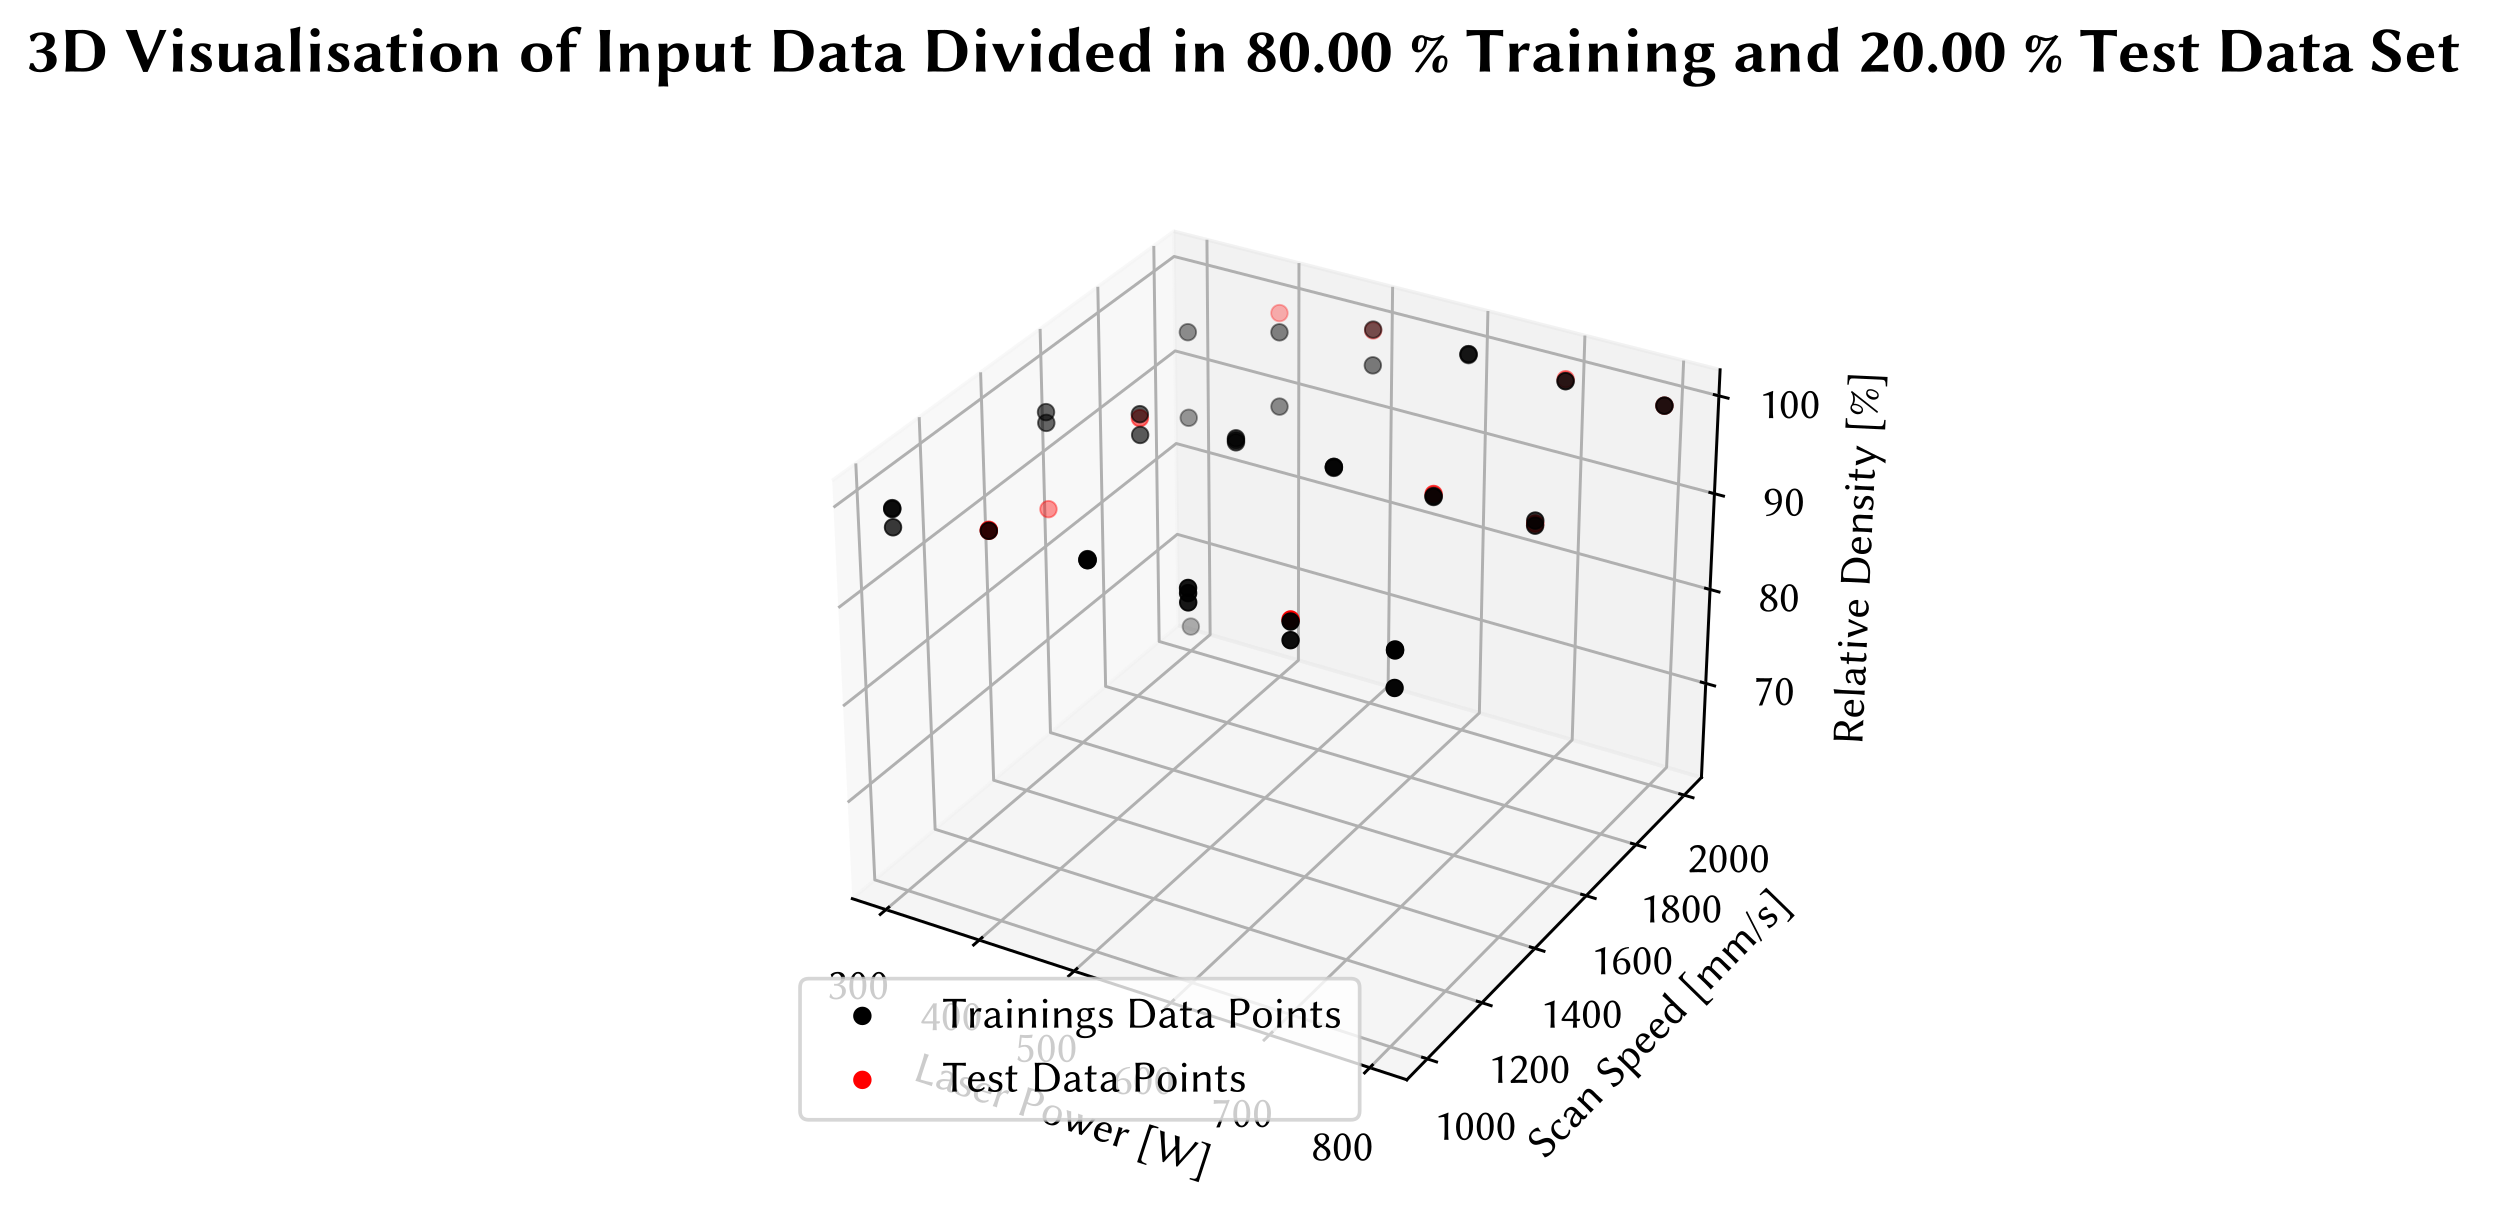 <?xml version="1.0" encoding="utf-8" standalone="no"?>
<!DOCTYPE svg PUBLIC "-//W3C//DTD SVG 1.1//EN"
  "http://www.w3.org/Graphics/SVG/1.1/DTD/svg11.dtd">
<!-- Created with matplotlib (https://matplotlib.org/) -->
<svg height="326.782pt" version="1.1" viewBox="0 0 673.929 326.782" width="673.929pt" xmlns="http://www.w3.org/2000/svg" xmlns:xlink="http://www.w3.org/1999/xlink">
 <defs>
  <style type="text/css">*{stroke-linecap:butt;stroke-linejoin:round;}</style>
 </defs>
 <g id="figure_1">
  <g id="patch_1">
   <path d="M -0 326.782 
L 673.929 326.782 
L 673.929 0 
L -0 0 
z
" style="fill:#ffffff;"/>
  </g>
  <g id="patch_2">
   <path d="M 209.668 307.872 
L 475.781 307.872 
L 475.781 41.76 
L 209.668 41.76 
z
" style="fill:#ffffff;"/>
  </g>
  <g id="pane3d_1">
   <g id="patch_3">
    <path d="M 229.762 242.257 
L 317.641 168.595 
L 316.419 62.362 
L 224.335 129.561 
" style="fill:#f2f2f2;opacity:0.5;stroke:#f2f2f2;stroke-linejoin:miter;"/>
   </g>
  </g>
  <g id="pane3d_2">
   <g id="patch_4">
    <path d="M 317.641 168.595 
L 458.655 209.583 
L 463.687 99.69 
L 316.419 62.362 
" style="fill:#e6e6e6;opacity:0.5;stroke:#e6e6e6;stroke-linejoin:miter;"/>
   </g>
  </g>
  <g id="pane3d_3">
   <g id="patch_5">
    <path d="M 229.762 242.257 
L 379.244 291.078 
L 458.655 209.583 
L 317.641 168.595 
" style="fill:#ececec;opacity:0.5;stroke:#ececec;stroke-linejoin:miter;"/>
   </g>
  </g>
  <g id="axis3d_1">
   <g id="line2d_1">
    <path d="M 229.762 242.257 
L 379.244 291.078 
" style="fill:none;stroke:#000000;stroke-linecap:square;stroke-width:0.8;"/>
   </g>
   <g id="text_1">
    <!-- Laser Power [W] -->
    <g transform="translate(245.685 290.976)rotate(-341.913)scale(0.12 -0.12)">
     <defs>
      <path d="M 19.094 44.484 
L 19.094 20.016 
Q 19.094 8.844 19.922 6.109 
Q 25.922 6.109 32.953 6.641 
Q 39.984 7.172 44.047 7.766 
L 48.094 8.297 
L 48.297 7.906 
Q 48.094 6.297 48.094 4.391 
Q 48.094 2.781 48.297 0 
L 48.094 -0.297 
Q 45.703 0 42.094 0 
L 14.797 0 
L 9.625 -0.297 
L 9.516 0 
Q 10.5 6.781 10.5 20.016 
L 10.5 44.484 
Q 10.5 57.375 9.516 64.5 
L 9.719 64.797 
Q 11.531 64.5 14.797 64.5 
Q 18.219 64.5 20.016 64.797 
L 20.125 64.5 
Q 19.094 57.859 19.094 44.484 
z
" id="LinBiolinum-76"/>
      <path d="M 31 22.516 
L 22.516 20.219 
Q 17 18.703 14.797 16.25 
Q 12.594 13.812 12.594 10.203 
Q 12.594 7.812 14.641 5.953 
Q 16.703 4.109 20.016 4.109 
Q 24.031 4.109 29.203 8.016 
Q 30.609 8.984 30.609 10.594 
z
M 31 4.781 
L 30.609 4.781 
Q 26.609 1.375 23.844 0.188 
Q 21.094 -0.984 17 -0.984 
Q 11.188 -0.984 7.844 1.703 
Q 4.5 4.391 4.5 9.812 
Q 4.5 14.891 8.938 18.75 
Q 13.375 22.609 21.094 24.312 
L 30.422 26.422 
Q 31.109 26.609 31.109 27.594 
Q 31.109 30.812 30.391 33.156 
Q 29.688 35.5 28.781 36.641 
Q 27.875 37.797 26.391 38.453 
Q 24.906 39.109 23.906 39.25 
Q 22.906 39.406 21.484 39.406 
Q 15.766 39.406 10.5 30.906 
L 9.188 31 
L 7.516 37.703 
L 7.812 38.094 
Q 14.703 43.891 22.516 43.891 
Q 39.016 43.891 39.016 27.688 
Q 39.016 27.344 38.859 20.797 
Q 38.719 14.266 38.719 12.594 
Q 38.719 6.297 40.375 4.781 
Q 41.219 4.047 43.312 4.047 
Q 44.531 4.047 46 4.594 
L 46.781 2.094 
Q 43.844 -0.984 38.812 -0.984 
Q 35.984 -0.984 33.906 0.484 
Q 31.844 1.953 31 4.781 
z
" id="LinBiolinum-97"/>
      <path d="M 4.984 10.109 
L 6.5 10.203 
Q 11.672 3.031 18.312 2.984 
Q 22.406 2.984 24.938 5.203 
Q 27.484 7.422 27.484 11.281 
Q 27.484 14.703 25.047 16.359 
Q 22.609 18.016 17.391 19.391 
Q 11.766 20.906 8.594 23.609 
Q 5.422 26.312 5.422 31.688 
Q 5.422 37.5 9.906 40.688 
Q 14.406 43.891 20.516 43.891 
Q 28.219 43.891 33.984 40.922 
L 34.188 40.578 
L 32.172 33.203 
L 30.812 33.109 
Q 28.906 35.297 28 36.25 
Q 27.094 37.203 24.797 38.547 
Q 22.516 39.891 20.125 39.891 
Q 16.797 39.891 14.641 38.25 
Q 12.5 36.625 12.5 33.594 
Q 12.5 27.984 21.781 25.781 
Q 27.984 24.266 31.688 21.281 
Q 35.406 18.312 35.406 12.703 
Q 35.406 10.406 34.641 8.203 
Q 33.891 6 32.156 3.797 
Q 30.422 1.609 26.859 0.312 
Q 23.297 -0.984 18.406 -0.984 
Q 10.984 -0.984 3.328 1.703 
z
" id="LinBiolinum-115"/>
      <path d="M 12.5 27.297 
L 30.906 27.297 
Q 32.328 27.297 32.328 28.719 
Q 32.328 34.031 29.766 36.953 
Q 27.203 39.891 23.906 39.891 
Q 20.609 39.891 17.109 37.031 
Q 13.625 34.188 12.5 27.297 
z
M 39.203 10.406 
L 41.219 7.906 
Q 38.328 3.906 33.719 1.453 
Q 29.109 -0.984 23.781 -0.984 
Q 13.375 -0.984 7.906 5.609 
Q 3.422 11.031 3.422 20.906 
Q 3.422 31.391 9.562 37.641 
Q 15.719 43.891 23.875 43.891 
Q 32.859 43.891 37.031 38.203 
Q 41.219 32.516 41.219 25 
Q 41.219 23.297 39.406 23.297 
L 12.203 23.297 
Q 12.203 14.406 14.594 10.594 
Q 18.219 4.891 25.484 4.891 
Q 34.125 4.891 39.203 10.406 
z
" id="LinBiolinum-101"/>
      <path d="M 16.703 33.406 
L 17 33.203 
Q 20.516 39.203 23.141 41.547 
Q 25.781 43.891 29.688 43.891 
Q 30.906 43.891 33.297 43.219 
L 33.688 42.828 
L 31.688 35.406 
L 30.906 35.203 
Q 29.391 36.625 25.688 36.625 
Q 22.359 36.625 20.125 33.109 
Q 16.703 27.938 16.703 23.188 
L 16.703 18.016 
Q 16.703 6.844 17.578 0 
L 17.391 -0.297 
Q 15.578 0 12.688 0 
Q 9.812 0 8.016 -0.297 
L 7.812 0 
Q 8.688 6.203 8.688 18.016 
L 8.688 23.484 
Q 8.688 37.312 7.812 42.922 
L 8.016 43.219 
Q 12.406 42.828 16.109 43.5 
Q 16.703 43.5 16.703 42.484 
z
" id="LinBiolinum-114"/>
      <path id="LinBiolinum-32"/>
      <path d="M 19 56.5 
L 19 32.906 
Q 20.906 31.938 26.906 31.891 
Q 34.625 31.891 38.406 35.344 
Q 42.188 38.812 42.188 47.125 
Q 42.188 51.422 40.984 54.25 
Q 39.797 57.078 37.594 58.484 
Q 35.406 59.906 33.156 60.391 
Q 30.906 60.891 27.984 60.891 
Q 22.797 60.891 20.891 59.844 
Q 19 58.797 19 56.5 
z
M 10.406 44.484 
Q 10.406 57.375 9.422 64.5 
L 9.625 64.797 
Q 11.422 64.5 14.703 64.5 
Q 16.219 64.5 21.797 64.844 
Q 27.391 65.188 28.719 65.188 
Q 35.297 65.188 40.109 63.547 
Q 44.922 61.922 47.312 59.156 
Q 49.703 56.391 50.797 53.531 
Q 51.906 50.688 51.906 47.609 
Q 51.906 44.188 50.562 40.844 
Q 49.219 37.5 46.5 34.438 
Q 43.797 31.391 38.844 29.484 
Q 33.891 27.594 27.391 27.594 
Q 22.078 27.594 19 28.609 
L 19 20.016 
Q 19 7.125 20.016 0 
L 19.828 -0.297 
Q 18.016 0 14.688 0 
Q 11.375 0 9.625 -0.297 
L 9.422 0 
Q 10.406 6.781 10.406 20.016 
z
" id="LinBiolinum-80"/>
      <path d="M 3.812 20.516 
Q 3.812 31.109 9.688 37.5 
Q 15.578 43.891 25.391 43.891 
Q 35.406 43.891 40.797 37.828 
Q 46.188 31.781 46.188 21.391 
Q 46.188 11.375 40.5 5.188 
Q 34.812 -0.984 25 -0.984 
Q 15.281 -0.984 9.547 5.125 
Q 3.812 11.234 3.812 20.516 
z
M 24.703 39.891 
Q 20.312 39.891 17.453 37.203 
Q 14.594 34.516 13.594 30.75 
Q 12.594 27 12.594 22.219 
Q 12.594 17.719 13.594 13.719 
Q 14.594 9.719 17.797 6.344 
Q 21 2.984 25.875 2.984 
Q 30.859 2.984 34.125 7.688 
Q 37.406 12.406 37.406 19.578 
Q 37.406 29.688 34.766 34.781 
Q 32.125 39.891 24.703 39.891 
z
" id="LinBiolinum-111"/>
      <path d="M 20.516 -0.391 
Q 13.531 18.016 2 43.109 
Q 3.609 42.828 7.812 42.828 
Q 11.531 42.828 12.797 43.109 
Q 13.094 42.234 14.547 37.562 
Q 16.016 32.906 16.469 31.484 
Q 16.938 30.078 18.203 26.188 
Q 19.484 22.312 20.312 20.141 
Q 21.141 17.969 22.359 14.812 
Q 23.578 11.672 24.75 8.891 
L 25.391 8.891 
Q 28.516 15.531 33.688 30.125 
Q 30.906 37.547 29 43.219 
Q 30.609 42.922 34.812 42.922 
Q 38.531 42.922 39.797 43.219 
Q 44.344 22.266 49.359 9.031 
L 50.203 9.031 
Q 56.109 22.797 62.5 43.219 
Q 63.375 42.922 65.922 42.922 
Q 69.344 42.922 70.219 43.219 
Q 64.203 30.031 51.609 -0.297 
Q 50.734 0 47.906 0 
Q 46.297 0 45.312 -0.297 
Q 44.188 2.781 36.281 23.391 
Q 33.297 16.156 27.391 -0.391 
Q 26.516 -0.094 23.781 -0.094 
Q 21.484 -0.094 20.516 -0.391 
z
" id="LinBiolinum-119"/>
      <path d="M 10.984 -19.188 
L 10.984 70.312 
L 32.516 70.312 
L 32.516 67.281 
Q 27.094 66.891 24.391 66.406 
Q 21.688 65.922 20.094 64.547 
Q 18.5 63.188 18.156 61.453 
Q 17.828 59.719 17.828 56.109 
L 17.828 -4.984 
Q 17.828 -8.594 18.109 -10.297 
Q 18.406 -12.016 19.984 -13.406 
Q 21.578 -14.797 24.328 -15.359 
Q 27.094 -15.922 32.516 -16.312 
L 32.516 -19.188 
z
" id="LinBiolinum-91"/>
      <path d="M 64.406 13.188 
Q 64.703 13.875 66.797 18.781 
Q 68.891 23.688 69.5 25.047 
Q 70.125 26.422 72.078 30.953 
Q 74.031 35.5 74.812 37.453 
Q 75.594 39.406 77.203 43.312 
Q 78.812 47.219 79.656 49.516 
Q 80.516 51.812 81.656 54.859 
Q 82.812 57.906 83.5 60.297 
Q 84.188 62.703 84.812 64.797 
Q 86.031 64.5 89.797 64.5 
Q 92.094 64.5 93.312 64.797 
Q 73.922 22.219 63.812 -0.984 
L 60.984 -0.984 
Q 55.125 15.484 47.859 35.156 
L 31.781 -0.984 
L 29 -0.984 
Q 25.688 6.938 19.391 22.453 
Q 13.094 37.984 8.453 49.141 
Q 3.812 60.297 1.609 64.797 
Q 3.328 64.5 7.625 64.5 
Q 10.938 64.5 12.594 64.797 
Q 18.5 44 32.328 12.312 
L 32.516 12.312 
Q 42.484 35.453 45.219 42.188 
Q 39.062 58.641 36.625 64.797 
Q 38.328 64.5 42.578 64.5 
Q 46.391 64.5 48.094 64.797 
Q 50.781 52.594 64.203 13.188 
z
" id="LinBiolinum-87"/>
      <path d="M 25.094 70.312 
L 25.094 -19.188 
L 3.609 -19.188 
L 3.609 -16.219 
Q 9.031 -15.828 11.719 -15.312 
Q 14.406 -14.797 15.984 -13.453 
Q 17.578 -12.109 17.938 -10.344 
Q 18.312 -8.594 18.312 -4.984 
L 18.312 56.109 
Q 18.312 59.719 17.984 61.406 
Q 17.672 63.094 16.078 64.5 
Q 14.5 65.922 11.734 66.453 
Q 8.984 67 3.609 67.391 
L 3.609 70.312 
z
" id="LinBiolinum-93"/>
     </defs>
     <use xlink:href="#LinBiolinum-76"/>
     <use x="51.465" xlink:href="#LinBiolinum-97"/>
     <use x="99.561" xlink:href="#LinBiolinum-115"/>
     <use x="139.16" xlink:href="#LinBiolinum-101"/>
     <use x="184.424" xlink:href="#LinBiolinum-114"/>
     <use x="219.922" xlink:href="#LinBiolinum-32"/>
     <use x="244.922" xlink:href="#LinBiolinum-80"/>
     <use x="300.781" xlink:href="#LinBiolinum-111"/>
     <use x="350.781" xlink:href="#LinBiolinum-119"/>
     <use x="422.949" xlink:href="#LinBiolinum-101"/>
     <use x="468.213" xlink:href="#LinBiolinum-114"/>
     <use x="503.711" xlink:href="#LinBiolinum-32"/>
     <use x="528.711" xlink:href="#LinBiolinum-91"/>
     <use x="564.795" xlink:href="#LinBiolinum-87"/>
     <use x="659.863" xlink:href="#LinBiolinum-93"/>
    </g>
   </g>
   <g id="Line3DCollection_1">
    <path d="M 238.815 245.214 
L 326.217 171.088 
L 325.358 64.628 
" style="fill:none;stroke:#b0b0b0;stroke-width:0.8;"/>
    <path d="M 263.955 253.425 
L 350.007 178.003 
L 350.166 70.916 
" style="fill:none;stroke:#b0b0b0;stroke-width:0.8;"/>
    <path d="M 289.555 261.786 
L 374.197 185.034 
L 375.409 77.314 
" style="fill:none;stroke:#b0b0b0;stroke-width:0.8;"/>
    <path d="M 315.629 270.302 
L 398.796 192.184 
L 401.098 83.826 
" style="fill:none;stroke:#b0b0b0;stroke-width:0.8;"/>
    <path d="M 342.19 278.976 
L 423.816 199.456 
L 427.245 90.453 
" style="fill:none;stroke:#b0b0b0;stroke-width:0.8;"/>
    <path d="M 369.251 287.814 
L 449.267 206.854 
L 453.863 97.2 
" style="fill:none;stroke:#b0b0b0;stroke-width:0.8;"/>
   </g>
   <g id="xtick_1">
    <g id="line2d_2">
     <path d="M 239.576 244.569 
L 237.29 246.508 
" style="fill:none;stroke:#000000;stroke-linecap:square;stroke-width:0.8;"/>
    </g>
    <g id="text_2">
     <!-- 300 -->
     <g transform="translate(222.919 269.304)scale(0.12 -0.12)">
      <defs>
       <path d="M 20.906 2.875 
Q 22.609 2.875 24.562 3.484 
Q 26.516 4.109 28.75 5.5 
Q 31 6.891 32.484 9.938 
Q 33.984 12.984 33.984 17.188 
Q 33.984 23.484 30.078 26.812 
Q 26.172 30.031 20.312 29.984 
Q 17.328 29.984 16.109 29.781 
L 16.109 34.188 
Q 18.219 33.891 19.828 33.891 
Q 25.25 33.891 28.078 36.719 
Q 31.891 40.328 31.891 46.484 
Q 31.891 51.078 29.297 54.078 
Q 26.703 57.078 23.578 57.078 
Q 19.188 57.078 16.547 55.031 
Q 13.922 52.984 12.016 48.578 
L 10.5 48.688 
L 8.406 55.078 
L 8.688 55.422 
Q 15.094 61.031 24.516 60.984 
Q 31.844 60.984 36.203 57.25 
Q 40.578 53.516 40.578 48 
Q 40.578 42.188 36.891 37.938 
Q 33.203 33.688 28.812 32.719 
L 28.812 32.172 
Q 34.719 31.688 38.641 27.734 
Q 42.578 23.781 42.578 18.016 
Q 42.578 11.812 38.797 7.297 
Q 35.016 2.781 30.203 0.891 
Q 25.391 -0.984 20.703 -0.984 
Q 11.531 -0.984 5.812 3.812 
L 5.516 4.109 
L 7.719 11.625 
L 9.188 11.719 
Q 10.594 8.844 11.156 7.766 
Q 11.719 6.688 13.062 5.25 
Q 14.406 3.812 16.203 3.344 
Q 18.016 2.875 20.906 2.875 
z
" id="LinBiolinum-51"/>
       <path d="M 23.297 57.078 
Q 12.5 57.078 12.5 28.719 
Q 12.5 25.641 12.641 22.656 
Q 12.797 19.672 13.453 15.891 
Q 14.109 12.109 15.203 9.391 
Q 16.312 6.688 18.266 4.781 
Q 20.219 2.875 22.906 2.875 
Q 24.219 2.875 25.562 3.391 
Q 26.906 3.906 28.859 6.156 
Q 30.812 8.406 31.781 12.203 
Q 33.5 18.406 33.5 31.688 
Q 33.5 41.219 31.828 47.312 
Q 30.172 53.422 27.688 55.516 
Q 25.875 57.078 23.297 57.078 
z
M 22.797 -0.984 
Q 13.922 -0.984 8.906 7.562 
Q 3.906 16.109 3.906 28.906 
Q 3.906 43.109 9.688 52.047 
Q 15.484 60.984 23.297 60.984 
Q 29 60.984 32.812 57.516 
Q 42.094 49.031 42.094 30.906 
Q 42.094 22.609 40.188 16.156 
Q 38.281 9.719 35.297 6.094 
Q 32.328 2.484 29.094 0.75 
Q 25.875 -0.984 22.797 -0.984 
z
" id="LinBiolinum-48"/>
      </defs>
      <use xlink:href="#LinBiolinum-51"/>
      <use x="46.484" xlink:href="#LinBiolinum-48"/>
      <use x="92.969" xlink:href="#LinBiolinum-48"/>
     </g>
    </g>
   </g>
   <g id="xtick_2">
    <g id="line2d_3">
     <path d="M 264.705 252.768 
L 262.452 254.742 
" style="fill:none;stroke:#000000;stroke-linecap:square;stroke-width:0.8;"/>
    </g>
    <g id="text_3">
     <!-- 400 -->
     <g transform="translate(248.084 277.689)scale(0.12 -0.12)">
      <defs>
       <path d="M 28.609 14.797 
L 8.016 14.797 
Q 2.094 14.797 2.094 16.797 
Q 2.094 18.406 3.422 20.703 
Q 7.328 27.297 15.922 40.5 
Q 24.516 53.719 29.109 60.016 
L 29.5 60.406 
Q 31.297 60.016 32.906 60.016 
Q 33.688 60.016 35.031 60.203 
Q 36.375 60.406 36.812 60.406 
Q 37.016 60.406 37.016 60.016 
Q 36.422 54.5 36.375 45.219 
L 36.375 19.828 
L 42.828 19.828 
Q 44.344 19.828 44.281 18.219 
Q 44.281 17.328 43.328 16.062 
Q 42.391 14.797 41.406 14.797 
L 36.375 14.797 
Q 36.375 8.688 37.016 0 
Q 37.016 -0.297 36.812 -0.297 
Q 36.422 -0.297 34.953 -0.141 
Q 33.5 0 32.625 0 
L 27.875 -0.297 
L 27.781 0 
Q 28.609 6.781 28.609 14.797 
z
M 28.609 51.219 
L 8.297 19.828 
L 28.609 19.828 
z
" id="LinBiolinum-52"/>
      </defs>
      <use xlink:href="#LinBiolinum-52"/>
      <use x="46.484" xlink:href="#LinBiolinum-48"/>
      <use x="92.969" xlink:href="#LinBiolinum-48"/>
     </g>
    </g>
   </g>
   <g id="xtick_3">
    <g id="line2d_4">
     <path d="M 290.294 261.117 
L 288.076 263.128 
" style="fill:none;stroke:#000000;stroke-linecap:square;stroke-width:0.8;"/>
    </g>
    <g id="text_4">
     <!-- 500 -->
     <g transform="translate(273.713 286.228)scale(0.12 -0.12)">
      <defs>
       <path d="M 20.219 -0.984 
Q 11.531 -0.984 5.078 4.594 
L 4.688 4.891 
L 6.891 12.891 
L 8.297 12.984 
Q 8.594 12.5 9.438 10.891 
Q 10.297 9.281 10.547 8.844 
Q 10.797 8.406 11.594 7.25 
Q 12.406 6.109 12.797 5.766 
Q 13.188 5.422 14.078 4.656 
Q 14.984 3.906 15.844 3.703 
Q 16.703 3.516 17.844 3.25 
Q 19 2.984 20.406 2.984 
Q 25.484 2.984 28.625 7.031 
Q 31.781 11.078 31.781 17.922 
Q 31.781 25.828 28.578 29.906 
Q 25.391 33.984 20.312 33.984 
Q 15.625 33.984 7.906 30.906 
L 7.172 31.156 
L 10.406 60.594 
Q 17.188 60.016 21.781 60.016 
Q 30.078 60.016 38.188 60.984 
L 38.922 60.688 
L 37.312 53.906 
Q 32.422 53.328 26.812 53.328 
Q 20.797 53.328 14.109 54.203 
L 12.016 36.531 
Q 16.109 38.031 22.906 37.984 
Q 31 37.984 35.781 32.594 
Q 40.578 27.203 40.578 19.578 
Q 40.578 10.688 34.844 4.844 
Q 29.109 -0.984 20.219 -0.984 
z
" id="LinBiolinum-53"/>
      </defs>
      <use xlink:href="#LinBiolinum-53"/>
      <use x="46.484" xlink:href="#LinBiolinum-48"/>
      <use x="92.969" xlink:href="#LinBiolinum-48"/>
     </g>
    </g>
   </g>
   <g id="xtick_4">
    <g id="line2d_5">
     <path d="M 316.355 269.62 
L 314.174 271.668 
" style="fill:none;stroke:#000000;stroke-linecap:square;stroke-width:0.8;"/>
    </g>
    <g id="text_5">
     <!-- 600 -->
     <g transform="translate(299.817 294.925)scale(0.12 -0.12)">
      <defs>
       <path d="M 12.703 27.688 
Q 12.594 26.703 12.594 24.031 
Q 12.594 17.719 13.781 13.25 
Q 14.984 8.797 17.078 6.641 
Q 19.188 4.5 21.188 3.594 
Q 23.188 2.688 25.484 2.688 
Q 34.375 2.688 34.422 17.281 
Q 34.422 19.484 33.953 21.672 
Q 33.5 23.875 32.391 26.344 
Q 31.297 28.812 28.859 30.297 
Q 26.422 31.781 22.797 31.781 
Q 16.703 31.781 12.703 27.688 
z
M 39.984 58.297 
Q 28.906 57.172 22.406 50.875 
Q 14.5 43.172 12.891 30.609 
Q 14.703 32.812 18.234 34.297 
Q 21.781 35.797 24.906 35.797 
Q 30.422 35.797 34.297 33.734 
Q 38.188 31.688 39.938 28.578 
Q 41.703 25.484 42.453 22.891 
Q 43.219 20.312 43.219 18.016 
Q 43.219 15.047 42.266 11.969 
Q 41.312 8.891 39.312 5.875 
Q 37.312 2.875 33.453 1 
Q 29.594 -0.875 24.422 -0.875 
Q 21.094 -0.875 17.984 0.172 
Q 14.891 1.219 11.688 3.75 
Q 8.5 6.297 6.547 11.594 
Q 4.594 16.891 4.594 24.312 
Q 4.594 40.141 15.281 50.781 
Q 20.266 55.859 26.016 58.219 
Q 31.781 60.594 39.703 61.078 
z
" id="LinBiolinum-54"/>
      </defs>
      <use xlink:href="#LinBiolinum-54"/>
      <use x="46.484" xlink:href="#LinBiolinum-48"/>
      <use x="92.969" xlink:href="#LinBiolinum-48"/>
     </g>
    </g>
   </g>
   <g id="xtick_5">
    <g id="line2d_6">
     <path d="M 342.903 278.282 
L 340.761 280.368 
" style="fill:none;stroke:#000000;stroke-linecap:square;stroke-width:0.8;"/>
    </g>
    <g id="text_6">
     <!-- 700 -->
     <g transform="translate(326.41 303.785)scale(0.12 -0.12)">
      <defs>
       <path d="M 34.516 52.484 
Q 16.406 53.078 6.297 51.609 
Q 6.781 55.422 6.781 56.5 
Q 6.781 56.984 6.297 60.688 
Q 11.281 60.016 34.281 60.016 
Q 37.703 60.016 40.719 60.984 
L 42.391 60.016 
Q 31.594 33.594 20.016 -0.875 
L 12.703 -1.312 
L 12.406 -0.688 
Q 18.703 13.375 34.516 52.484 
z
" id="LinBiolinum-55"/>
      </defs>
      <use xlink:href="#LinBiolinum-55"/>
      <use x="46.484" xlink:href="#LinBiolinum-48"/>
      <use x="92.969" xlink:href="#LinBiolinum-48"/>
     </g>
    </g>
   </g>
   <g id="xtick_6">
    <g id="line2d_7">
     <path d="M 369.95 287.107 
L 367.849 289.233 
" style="fill:none;stroke:#000000;stroke-linecap:square;stroke-width:0.8;"/>
    </g>
    <g id="text_7">
     <!-- 800 -->
     <g transform="translate(353.506 312.813)scale(0.12 -0.12)">
      <defs>
       <path d="M 23.484 57.719 
Q 19.188 57.719 16.688 55.25 
Q 14.203 52.781 14.203 49.125 
Q 14.203 42.828 21.188 38.188 
L 24.312 36.375 
Q 27.297 38.484 29.859 41.75 
Q 32.422 45.016 32.422 48.578 
Q 32.422 52.484 30.25 55.094 
Q 28.078 57.719 23.484 57.719 
z
M 39.797 48.484 
Q 39.797 46.188 38.688 43.984 
Q 37.594 41.797 35.5 39.844 
Q 33.406 37.891 31.859 36.688 
Q 30.328 35.5 27.984 33.984 
L 34.078 29.984 
Q 42.781 24.266 42.828 16.219 
Q 42.828 9.906 37.297 4.516 
Q 31.781 -0.875 22.609 -0.875 
Q 14.312 -0.875 9.109 3.141 
Q 3.906 7.172 3.906 14.594 
Q 3.906 20.797 10.5 26.609 
Q 13.719 29.391 17.484 32.328 
L 15.484 33.406 
Q 6.688 38.484 6.688 47.312 
Q 6.688 53.125 11.594 57.047 
Q 16.5 60.984 24.125 60.984 
Q 31.453 60.984 35.625 57.484 
Q 39.797 54 39.797 48.484 
z
M 22.797 2.391 
Q 27.297 2.391 30.906 5 
Q 34.516 7.625 34.516 14.109 
Q 34.516 21.625 25.688 27.094 
L 21.094 29.984 
Q 11.672 23.781 11.719 14.594 
Q 11.719 8.5 15.156 5.438 
Q 18.609 2.391 22.797 2.391 
z
" id="LinBiolinum-56"/>
      </defs>
      <use xlink:href="#LinBiolinum-56"/>
      <use x="46.484" xlink:href="#LinBiolinum-48"/>
      <use x="92.969" xlink:href="#LinBiolinum-48"/>
     </g>
    </g>
   </g>
  </g>
  <g id="axis3d_2">
   <g id="line2d_8">
    <path d="M 458.655 209.583 
L 379.244 291.078 
" style="fill:none;stroke:#000000;stroke-linecap:square;stroke-width:0.8;"/>
   </g>
   <g id="text_8">
    <!-- Scan Speed [mm/s] -->
    <g transform="translate(416.328 312.736)rotate(-45.742)scale(0.12 -0.12)">
     <defs>
      <path d="M 24.219 3.422 
Q 28.906 3.422 32.391 6.562 
Q 35.891 9.719 35.891 15.094 
Q 35.891 20.906 32.891 24.047 
Q 29.891 27.203 24.219 29.594 
Q 20.516 31.109 17.891 32.594 
Q 15.281 34.078 12.594 36.344 
Q 9.906 38.625 8.438 41.641 
Q 6.984 44.672 6.984 48.484 
Q 6.984 53.656 10.125 57.875 
Q 13.281 62.109 18.016 64.109 
Q 22.125 65.828 26.609 65.828 
Q 29.938 65.828 32.766 65.359 
Q 35.594 64.891 37.297 64.25 
Q 39.016 63.625 40.25 62.906 
Q 41.5 62.203 42 61.766 
L 42.484 61.281 
L 42.672 60.984 
Q 40.766 54.688 40.375 50.984 
L 39.406 50.875 
Q 37.406 55.562 33.641 58.469 
Q 29.891 61.375 25.781 61.375 
Q 21.969 61.375 19.672 60.203 
Q 17.781 59.234 16.438 56.562 
Q 15.094 53.906 15.094 51.219 
Q 15.094 48.344 16.188 46.016 
Q 17.281 43.703 19.375 42.203 
Q 21.484 40.719 23.141 39.859 
Q 24.812 39.016 27.297 38.094 
Q 45.219 31.391 45.219 18.109 
Q 45.219 9.516 39.016 4.266 
Q 32.812 -0.984 23.391 -0.984 
Q 18.219 -0.984 13.641 0.109 
Q 9.078 1.219 7.125 2.344 
L 5.172 3.516 
L 4.984 3.812 
Q 6.984 11.234 7.328 14.109 
L 8.297 14.203 
Q 10.594 9.812 15.297 6.609 
Q 20.016 3.422 24.219 3.422 
z
" id="LinBiolinum-83"/>
      <path d="M 25 39.891 
Q 19.828 39.891 16.203 35.109 
Q 12.594 30.328 12.594 22.312 
Q 12.594 13.812 16.25 8.906 
Q 19.922 4 25.594 4 
Q 31.594 4 36.281 8.203 
L 36.719 8.203 
L 38.625 6.109 
Q 33.016 -0.984 23.875 -0.984 
Q 14.703 -0.984 9.25 5.188 
Q 3.812 11.375 3.812 21.781 
Q 3.812 31.5 10.297 37.688 
Q 16.797 43.891 25.094 43.891 
Q 33.016 43.891 38.375 41.109 
L 38.625 40.828 
L 36.281 32.625 
L 35.016 32.516 
Q 30.719 39.891 25 39.891 
z
" id="LinBiolinum-99"/>
      <path d="M 46 18.016 
Q 46 6.641 46.922 0 
L 46.688 -0.297 
Q 44.875 0 41.984 0 
Q 39.109 0 37.312 -0.297 
L 37.109 0 
Q 37.984 6.688 37.984 18.016 
L 37.984 27.781 
Q 37.984 33.688 36.391 35.781 
Q 34.812 37.891 30.812 37.891 
Q 27.734 37.891 23.781 35.891 
Q 19.828 33.891 16.312 29.688 
L 16.312 18.016 
Q 16.312 6.391 17.188 0 
L 17 -0.297 
Q 15.188 0 12.297 0 
Q 9.422 0 7.625 -0.297 
L 7.422 0 
Q 8.297 6.109 8.297 18.016 
L 8.297 23.484 
Q 8.297 37.312 7.422 42.922 
L 7.625 43.219 
Q 12.016 42.828 15.719 43.5 
Q 16.312 43.5 16.312 42.484 
L 16.312 35.203 
L 16.5 34.906 
Q 24.219 43.891 33.797 43.891 
Q 40.375 43.891 43.281 39.984 
Q 46.188 36.078 46.188 28.078 
Q 46.188 26.469 46.094 23.047 
Q 46 19.625 46 18.016 
z
" id="LinBiolinum-110"/>
      <path d="M 16.219 29.391 
L 16.219 7.516 
Q 20.016 3.031 25.484 2.984 
Q 29.297 2.984 32 4.688 
Q 34.719 6.391 36.062 9.344 
Q 37.406 12.312 37.938 15.359 
Q 38.484 18.406 38.484 21.781 
Q 38.484 39.266 28.219 39.312 
Q 25.25 39.312 21.531 36.297 
Q 17.828 33.297 16.219 29.391 
z
M 16.219 35.203 
L 16.406 34.906 
Q 22.312 43.891 29.891 43.891 
Q 37.891 43.891 42.594 37.734 
Q 47.312 31.594 47.312 23.094 
Q 47.312 12.406 41.594 5.703 
Q 35.891 -0.984 26.125 -0.984 
Q 20.312 -0.984 16.219 1.219 
L 16.219 -3.219 
Q 16.219 -16.109 17.094 -23.188 
L 16.891 -23.484 
Q 15.094 -23.188 12.188 -23.188 
Q 9.281 -23.188 7.516 -23.484 
L 7.328 -23.188 
Q 8.203 -16.5 8.203 -3.219 
L 8.203 23.484 
Q 8.203 37.312 7.328 42.922 
L 7.516 43.219 
Q 11.922 42.828 15.578 43.5 
Q 16.156 43.5 16.219 42.484 
z
" id="LinBiolinum-112"/>
      <path d="M 36.078 11.281 
L 36.078 34.078 
Q 34.188 37.062 32.078 38.469 
Q 29.984 39.891 26.609 39.891 
Q 24.516 39.891 22.516 39.125 
Q 20.516 38.375 18.406 36.641 
Q 16.312 34.906 15.062 31.141 
Q 13.812 27.391 13.812 22.125 
Q 13.812 13.234 16.594 8.719 
Q 19.391 4.203 23.781 4.203 
Q 30.469 4.203 36.078 11.281 
z
M 36.078 5.812 
Q 30.766 -0.984 23.188 -0.984 
Q 15.188 -0.984 10.125 5.469 
Q 5.078 11.922 5.078 21.297 
Q 5.078 31.391 11.453 37.641 
Q 17.828 43.891 27.688 43.891 
Q 32.172 43.891 36.078 41.703 
L 36.078 48.188 
Q 36.078 62.5 35.203 67.484 
L 35.406 67.828 
Q 39.891 68.109 44.094 69.828 
Q 44.969 69.828 45.016 68.797 
Q 44.141 57.719 44.094 50 
L 44.094 19.188 
Q 44.094 9.078 45.797 0 
L 45.609 -0.297 
Q 43.609 0 41.156 0 
Q 39.984 0 37.703 -0.297 
Q 36.812 -0.297 36.812 0 
L 36.281 5.812 
z
" id="LinBiolinum-100"/>
      <path d="M 16.219 35.203 
L 16.5 34.906 
Q 25 43.891 33.297 43.891 
Q 37.5 43.891 40.359 41.734 
Q 43.219 39.594 43.891 35.984 
Q 51.422 43.891 60.797 43.891 
Q 68.219 43.891 70.703 39.844 
Q 73.188 35.797 73.188 27.984 
L 73.188 18.016 
Q 73.188 6.391 74.125 0 
L 73.875 -0.297 
Q 72.078 0 69.188 0 
Q 66.312 0 64.5 -0.297 
L 64.312 0 
Q 65.188 6.109 65.188 18.016 
L 65.188 29 
Q 65.188 33.891 63.281 35.891 
Q 61.375 37.891 57.172 37.891 
Q 49.859 37.891 44.484 31.891 
Q 44.578 30.672 44.578 28.078 
L 44.578 18.016 
Q 44.578 6.391 45.516 0 
L 45.312 -0.297 
Q 43.5 0 40.594 0 
Q 37.703 0 35.891 -0.297 
L 35.688 0 
Q 36.578 6.109 36.625 18.016 
L 36.625 29 
Q 36.625 37.891 29.984 37.891 
Q 27.297 37.891 23.484 35.734 
Q 19.672 33.594 16.219 30.078 
L 16.219 18.016 
Q 16.219 6.391 17.094 0 
L 16.891 -0.297 
Q 15.094 0 12.188 0 
Q 9.281 0 7.516 -0.297 
L 7.328 0 
Q 8.203 6.109 8.203 18.016 
L 8.203 23.484 
Q 8.203 37.312 7.328 42.922 
L 7.516 43.219 
Q 11.922 42.828 15.578 43.5 
Q 16.156 43.5 16.219 42.484 
z
" id="LinBiolinum-109"/>
      <path d="M 29.297 64.594 
L 5.609 -5.906 
L 1.516 -5.906 
L 25.203 64.594 
z
" id="LinBiolinum-47"/>
     </defs>
     <use xlink:href="#LinBiolinum-83"/>
     <use x="50.586" xlink:href="#LinBiolinum-99"/>
     <use x="93.457" xlink:href="#LinBiolinum-97"/>
     <use x="141.553" xlink:href="#LinBiolinum-110"/>
     <use x="195.41" xlink:href="#LinBiolinum-32"/>
     <use x="220.41" xlink:href="#LinBiolinum-83"/>
     <use x="270.996" xlink:href="#LinBiolinum-112"/>
     <use x="323.291" xlink:href="#LinBiolinum-101"/>
     <use x="368.555" xlink:href="#LinBiolinum-101"/>
     <use x="413.818" xlink:href="#LinBiolinum-100"/>
     <use x="466.797" xlink:href="#LinBiolinum-32"/>
     <use x="491.797" xlink:href="#LinBiolinum-91"/>
     <use x="527.881" xlink:href="#LinBiolinum-109"/>
     <use x="608.545" xlink:href="#LinBiolinum-109"/>
     <use x="689.209" xlink:href="#LinBiolinum-47"/>
     <use x="721.484" xlink:href="#LinBiolinum-115"/>
     <use x="761.084" xlink:href="#LinBiolinum-93"/>
    </g>
   </g>
   <g id="Line3DCollection_2">
    <path d="M 230.703 124.914 
L 235.817 237.181 
L 384.738 285.439 
" style="fill:none;stroke:#b0b0b0;stroke-width:0.8;"/>
    <path d="M 247.79 112.445 
L 252.082 223.548 
L 399.48 270.311 
" style="fill:none;stroke:#b0b0b0;stroke-width:0.8;"/>
    <path d="M 264.342 100.365 
L 267.86 210.323 
L 413.757 255.659 
" style="fill:none;stroke:#b0b0b0;stroke-width:0.8;"/>
    <path d="M 280.384 88.659 
L 283.172 197.488 
L 427.591 241.462 
" style="fill:none;stroke:#b0b0b0;stroke-width:0.8;"/>
    <path d="M 295.939 77.307 
L 298.038 185.027 
L 441.002 227.699 
" style="fill:none;stroke:#b0b0b0;stroke-width:0.8;"/>
    <path d="M 311.029 66.295 
L 312.478 172.923 
L 454.009 214.35 
" style="fill:none;stroke:#b0b0b0;stroke-width:0.8;"/>
   </g>
   <g id="xtick_7">
    <g id="line2d_9">
     <path d="M 383.483 285.033 
L 387.252 286.254 
" style="fill:none;stroke:#000000;stroke-linecap:square;stroke-width:0.8;"/>
    </g>
    <g id="text_9">
     <!-- 1000 -->
     <g transform="translate(386.463 307.242)scale(0.12 -0.12)">
      <defs>
       <path d="M 32.625 18.891 
Q 32.625 7.719 33.5 0 
L 33.297 -0.297 
Q 30.516 0 28.516 0 
Q 28.516 0 23.875 -0.297 
L 23.781 0 
Q 24.562 6.5 24.609 18.891 
L 24.609 43.703 
Q 24.609 51.312 22.797 51.312 
Q 21.688 51.312 17.578 50.609 
Q 13.484 49.906 11.375 49.703 
L 10.797 52.594 
Q 14.984 53.906 22.375 57 
Q 29.781 60.109 32.719 60.984 
Q 33.406 60.984 33.406 60.5 
Q 32.625 54.891 32.625 44.281 
z
" id="LinBiolinum-49"/>
      </defs>
      <use xlink:href="#LinBiolinum-49"/>
      <use x="46.484" xlink:href="#LinBiolinum-48"/>
      <use x="92.969" xlink:href="#LinBiolinum-48"/>
      <use x="139.453" xlink:href="#LinBiolinum-48"/>
     </g>
    </g>
   </g>
   <g id="xtick_8">
    <g id="line2d_10">
     <path d="M 398.239 269.917 
L 401.965 271.099 
" style="fill:none;stroke:#000000;stroke-linecap:square;stroke-width:0.8;"/>
    </g>
    <g id="text_10">
     <!-- 1200 -->
     <g transform="translate(401.007 291.889)scale(0.12 -0.12)">
      <defs>
       <path d="M 22.219 55.328 
Q 17.438 55.328 14.5 52.984 
Q 13.578 52.25 12.859 51.312 
Q 12.156 50.391 11.891 49.922 
Q 11.625 49.469 10.953 47.906 
Q 10.297 46.344 10.109 45.906 
L 8.797 46 
L 6.594 52.875 
Q 8.891 55.906 13.328 58.438 
Q 17.781 60.984 23.828 60.984 
Q 32.031 60.984 36.688 56.531 
Q 41.359 52.094 41.359 44.844 
Q 41.359 37.594 34.125 27.781 
Q 31.062 23.641 27.906 20.016 
Q 24.75 16.406 22.984 14.641 
Q 21.234 12.891 17.922 9.719 
Q 16.156 8.016 16.156 6.984 
Q 16.156 6.734 16.312 6.5 
Q 19.047 6.688 24.469 6.688 
Q 33.734 6.688 42.781 7.516 
Q 42.281 5.516 42.234 2.781 
Q 42.234 1.609 42.578 -0.484 
Q 30.672 0 25.203 0 
Q 24.703 0 6.25 -0.484 
Q 5.219 1.172 5.281 3.422 
Q 5.281 4.109 5.422 4.688 
Q 5.609 4.891 8.875 7.938 
Q 12.156 10.984 13.938 12.766 
Q 15.719 14.547 18.812 17.719 
Q 21.922 20.906 24.438 23.969 
Q 26.953 27.047 28.953 30.078 
Q 32.766 35.797 32.766 43.5 
Q 32.766 48.578 29.531 51.953 
Q 26.312 55.328 22.219 55.328 
z
" id="LinBiolinum-50"/>
      </defs>
      <use xlink:href="#LinBiolinum-49"/>
      <use x="46.484" xlink:href="#LinBiolinum-50"/>
      <use x="92.969" xlink:href="#LinBiolinum-48"/>
      <use x="139.453" xlink:href="#LinBiolinum-48"/>
     </g>
    </g>
   </g>
   <g id="xtick_9">
    <g id="line2d_11">
     <path d="M 412.53 255.278 
L 416.215 256.423 
" style="fill:none;stroke:#000000;stroke-linecap:square;stroke-width:0.8;"/>
    </g>
    <g id="text_11">
     <!-- 1400 -->
     <g transform="translate(415.092 277.021)scale(0.12 -0.12)">
      <use xlink:href="#LinBiolinum-49"/>
      <use x="46.484" xlink:href="#LinBiolinum-52"/>
      <use x="92.969" xlink:href="#LinBiolinum-48"/>
      <use x="139.453" xlink:href="#LinBiolinum-48"/>
     </g>
    </g>
   </g>
   <g id="xtick_10">
    <g id="line2d_12">
     <path d="M 426.377 241.092 
L 430.022 242.202 
" style="fill:none;stroke:#000000;stroke-linecap:square;stroke-width:0.8;"/>
    </g>
    <g id="text_12">
     <!-- 1600 -->
     <g transform="translate(428.74 262.614)scale(0.12 -0.12)">
      <use xlink:href="#LinBiolinum-49"/>
      <use x="46.484" xlink:href="#LinBiolinum-54"/>
      <use x="92.969" xlink:href="#LinBiolinum-48"/>
      <use x="139.453" xlink:href="#LinBiolinum-48"/>
     </g>
    </g>
   </g>
   <g id="xtick_11">
    <g id="line2d_13">
     <path d="M 439.801 227.34 
L 443.407 228.417 
" style="fill:none;stroke:#000000;stroke-linecap:square;stroke-width:0.8;"/>
    </g>
    <g id="text_13">
     <!-- 1800 -->
     <g transform="translate(441.97 248.648)scale(0.12 -0.12)">
      <use xlink:href="#LinBiolinum-49"/>
      <use x="46.484" xlink:href="#LinBiolinum-56"/>
      <use x="92.969" xlink:href="#LinBiolinum-48"/>
      <use x="139.453" xlink:href="#LinBiolinum-48"/>
     </g>
    </g>
   </g>
   <g id="xtick_12">
    <g id="line2d_14">
     <path d="M 452.821 214.002 
L 456.389 215.047 
" style="fill:none;stroke:#000000;stroke-linecap:square;stroke-width:0.8;"/>
    </g>
    <g id="text_14">
     <!-- 2000 -->
     <g transform="translate(454.802 235.103)scale(0.12 -0.12)">
      <use xlink:href="#LinBiolinum-50"/>
      <use x="46.484" xlink:href="#LinBiolinum-48"/>
      <use x="92.969" xlink:href="#LinBiolinum-48"/>
      <use x="139.453" xlink:href="#LinBiolinum-48"/>
     </g>
    </g>
   </g>
  </g>
  <g id="axis3d_3">
   <g id="line2d_15">
    <path d="M 458.655 209.583 
L 463.687 99.69 
" style="fill:none;stroke:#000000;stroke-linecap:square;stroke-width:0.8;"/>
   </g>
   <g id="text_15">
    <!-- Relative Density [%] -->
    <g transform="translate(501.98 200.928)rotate(-87.378)scale(0.12 -0.12)">
     <defs>
      <path d="M 19 28.609 
L 19 20.016 
Q 19 7.125 20.016 0 
L 19.828 -0.297 
Q 18.016 0 14.688 0 
Q 11.375 0 9.625 -0.297 
L 9.422 0 
Q 10.406 6.781 10.406 20.016 
L 10.406 44.484 
Q 10.406 57.375 9.422 64.5 
L 9.625 64.797 
Q 11.422 64.5 14.703 64.5 
Q 16.312 64.5 21.656 64.844 
Q 27 65.188 28.219 65.188 
Q 41.844 65.188 46.922 60.406 
Q 52.25 55.422 52.203 47.906 
Q 52.203 36.812 42.188 31.781 
Q 39.984 30.672 36.141 29.891 
Q 38.484 26.766 46.578 14.969 
Q 54.688 3.172 57.516 0 
L 57.328 -0.297 
Q 55.328 0 51.312 0 
Q 47.219 0 45.312 -0.297 
Q 43.5 5.125 35.797 17.578 
Q 35.297 18.359 34 20.5 
Q 32.719 22.656 32.078 23.656 
Q 31.453 24.656 30.344 26.188 
Q 29.25 27.734 28.266 28.906 
Q 24.078 28.609 19 28.609 
z
M 28.328 60.891 
Q 21.734 60.891 20.359 60.203 
Q 19 59.516 19 56.5 
L 19 32.625 
L 24.812 32.625 
Q 33.016 32.625 37.797 35.969 
Q 42.578 39.312 42.578 47.797 
Q 42.578 51.609 41.234 54.344 
Q 39.891 57.078 37.641 58.438 
Q 35.406 59.812 33.156 60.344 
Q 30.906 60.891 28.328 60.891 
z
" id="LinBiolinum-82"/>
      <path d="M 8.984 20.016 
L 8.984 48.188 
Q 8.984 62.5 8.109 67.484 
L 8.297 67.828 
Q 12.797 68.109 17 69.828 
Q 17.875 69.828 17.922 68.797 
Q 17.047 56.688 17 50 
L 17 20.016 
Q 17 6.641 17.922 0 
L 17.672 -0.297 
Q 15.875 0 12.984 0 
Q 10.109 0 8.297 -0.297 
L 8.109 0 
Q 8.984 6.391 8.984 20.016 
z
" id="LinBiolinum-108"/>
      <path d="M 9.516 42.922 
Q 9.516 48.828 9.906 55.719 
L 10.109 56 
Q 11.625 56.203 12.672 56.547 
Q 13.719 56.891 15.062 57.547 
Q 16.406 58.203 17.094 58.5 
Q 17.969 58.5 18.016 57.516 
Q 17.531 51.125 17.484 42.922 
L 22.219 42.922 
Q 24.125 42.922 29.203 43.109 
L 29.688 42.391 
Q 28.906 40.375 28.516 38.281 
Q 26.516 38.484 21.297 38.484 
L 17.484 38.484 
L 17.484 25.875 
Q 17.484 22.469 17.328 18.094 
Q 17.188 13.719 17.188 12.594 
Q 17.188 4.891 20.516 4.391 
Q 24.359 3.766 28.375 5.172 
L 29.594 2.688 
Q 23.781 -1.031 18.016 -0.984 
Q 14.312 -0.984 11.75 1.5 
Q 9.188 4 9.188 8.594 
Q 9.188 9.719 9.344 15.547 
Q 9.516 21.391 9.516 24.812 
L 9.516 38.484 
Q 4.828 38.484 2.391 38.281 
L 1.906 39.016 
Q 3.328 41.219 4.109 43.109 
Q 5.516 42.922 9.516 42.922 
z
" id="LinBiolinum-116"/>
      <path d="M 11.078 54.594 
Q 8.016 57.719 8.016 59.719 
Q 8.016 61.719 9.547 63.25 
Q 11.078 64.797 13.078 64.797 
Q 15.094 64.797 16.656 63.25 
Q 18.219 61.719 18.219 59.719 
Q 18.219 57.719 16.656 56.156 
Q 15.094 54.594 13.078 54.594 
Q 11.078 54.594 8.016 57.719 
z
M 8.984 23.484 
Q 8.984 36.766 8.109 42.922 
L 8.297 43.219 
Q 12.594 42.922 17 43.312 
Q 17.578 43.312 17.75 43.156 
Q 17.922 43.016 17.922 42.281 
Q 17.047 33.891 17 25.094 
L 17 18.016 
Q 17 7.125 17.922 0 
L 17.672 -0.297 
Q 15.875 0 12.984 0 
Q 10.109 0 8.297 -0.297 
L 8.109 0 
Q 8.984 6.781 8.984 18.016 
z
" id="LinBiolinum-105"/>
      <path d="M 20.219 -0.297 
Q 11.625 22.219 2 43.219 
Q 3.609 42.922 7.812 42.922 
Q 11.531 42.922 12.797 43.219 
Q 13.281 41.656 14.859 36.594 
Q 16.453 31.547 17.188 29.25 
Q 17.922 26.953 19.281 22.922 
Q 20.656 18.891 21.953 15.594 
Q 23.25 12.312 24.656 9.031 
L 24.906 9.031 
Q 26.953 13.375 28.953 19.109 
Q 30.953 24.859 33.266 32.078 
Q 35.594 39.312 37.016 43.219 
Q 37.891 42.922 40.375 42.922 
Q 43.266 42.922 44.188 43.219 
Q 31.781 15.234 26.312 -0.297 
Q 25.438 0 23.312 0 
Q 21.188 0 20.219 -0.297 
z
" id="LinBiolinum-118"/>
      <path d="M 19 8.203 
Q 19 5.719 20.891 4.953 
Q 22.797 4.203 29.891 4.203 
Q 35.688 4.203 39.938 5.203 
Q 44.188 6.203 47.891 8.688 
Q 51.609 11.188 53.562 16.141 
Q 55.516 21.094 55.516 28.422 
Q 55.516 34.625 54.094 39.969 
Q 52.688 45.312 49.578 50.094 
Q 46.484 54.891 40.844 57.641 
Q 35.203 60.406 27.391 60.406 
Q 23.188 60.406 21.094 59.594 
Q 19 58.797 19 56.391 
z
M 14.703 64.5 
Q 17.922 64.5 22.953 64.641 
Q 27.984 64.797 31.203 64.797 
Q 45.609 64.797 55.719 54.812 
Q 65.828 44.828 65.828 30.812 
Q 65.828 23.734 63.719 18.156 
Q 61.625 12.594 58.344 9.25 
Q 55.078 5.906 50.625 3.703 
Q 46.188 1.516 41.891 0.656 
Q 37.594 -0.203 33.016 -0.203 
Q 27.391 -0.203 22.609 -0.094 
Q 17.828 0 14.703 0 
L 9.516 -0.297 
L 9.422 0 
Q 10.406 6.781 10.406 20.016 
L 10.406 44.484 
Q 10.406 57.375 9.422 64.5 
L 9.625 64.797 
Q 11.281 64.5 14.703 64.5 
z
" id="LinBiolinum-68"/>
      <path d="M 2.781 43.219 
Q 4.203 42.922 8.016 42.922 
Q 11.625 42.922 12.891 43.219 
Q 16.219 33.016 26.266 8.734 
L 26.469 8.734 
Q 33.203 23.094 39.594 43.219 
Q 40.578 42.922 43.5 42.922 
Q 46.828 42.922 47.797 43.219 
Q 43.5 34.516 32.391 9.469 
Q 21.297 -15.578 18.797 -23.688 
Q 17.094 -23.188 13.922 -23.188 
Q 12.109 -23.188 10.406 -23.688 
Q 17.578 -11.578 22.219 -0.984 
Q 20.172 4.391 2.781 43.219 
z
" id="LinBiolinum-121"/>
      <path d="M 46.188 8.891 
Q 46.188 5.078 47.656 3.438 
Q 49.125 1.812 50.984 1.812 
Q 55.078 1.812 57.875 7.109 
Q 60.688 12.406 60.688 17.484 
Q 60.688 21.188 59.156 22.609 
Q 57.625 24.031 55.906 24.031 
Q 52.203 24.031 49.188 18.953 
Q 46.188 13.875 46.188 8.891 
z
M 40.578 10.5 
Q 40.578 16.703 44.797 22 
Q 49.031 27.297 54.688 27.297 
Q 58.594 27.297 61.25 25.094 
Q 63.922 22.906 63.922 17.578 
Q 63.922 11.188 60.156 4.938 
Q 56.391 -1.312 50.297 -1.312 
Q 45.703 -1.312 43.141 2.25 
Q 40.578 5.812 40.578 10.5 
z
M 38.922 55.719 
Q 43.312 55.719 48 57.062 
Q 52.688 58.406 54.891 61.375 
L 58.297 59.719 
L 14.5 -1.312 
L 10.891 0.297 
L 49.219 53.719 
Q 44.141 51.703 37.797 51.703 
Q 33.016 51.703 29.297 53.906 
Q 29.594 52.781 29.594 51.312 
Q 29.594 45.219 25.797 38.812 
Q 22.016 32.422 15.922 32.422 
Q 11.328 32.422 8.812 35.953 
Q 6.297 39.5 6.297 44 
Q 6.297 50.297 10.5 55.641 
Q 14.703 60.984 20.312 60.984 
Q 22.406 60.984 24.5 60.125 
Q 26.609 59.281 27.484 58.297 
Q 33.109 55.719 38.922 55.719 
z
M 11.812 42.484 
Q 11.812 38.672 13.297 37.078 
Q 14.797 35.5 16.609 35.5 
Q 20.703 35.5 23.5 40.703 
Q 26.312 45.906 26.312 51.219 
Q 26.312 54.828 24.844 56.266 
Q 23.391 57.719 21.484 57.719 
Q 17.781 57.719 14.797 52.594 
Q 11.812 47.469 11.812 42.484 
z
" id="LinBiolinum-37"/>
     </defs>
     <use xlink:href="#LinBiolinum-82"/>
     <use x="59.961" xlink:href="#LinBiolinum-101"/>
     <use x="105.225" xlink:href="#LinBiolinum-108"/>
     <use x="130.42" xlink:href="#LinBiolinum-97"/>
     <use x="178.516" xlink:href="#LinBiolinum-116"/>
     <use x="212.5" xlink:href="#LinBiolinum-105"/>
     <use x="238.477" xlink:href="#LinBiolinum-118"/>
     <use x="284.668" xlink:href="#LinBiolinum-101"/>
     <use x="329.932" xlink:href="#LinBiolinum-32"/>
     <use x="354.932" xlink:href="#LinBiolinum-68"/>
     <use x="425.928" xlink:href="#LinBiolinum-101"/>
     <use x="471.191" xlink:href="#LinBiolinum-110"/>
     <use x="525.049" xlink:href="#LinBiolinum-115"/>
     <use x="564.648" xlink:href="#LinBiolinum-105"/>
     <use x="590.625" xlink:href="#LinBiolinum-116"/>
     <use x="624.609" xlink:href="#LinBiolinum-121"/>
     <use x="675.195" xlink:href="#LinBiolinum-32"/>
     <use x="700.195" xlink:href="#LinBiolinum-91"/>
     <use x="736.279" xlink:href="#LinBiolinum-37"/>
     <use x="804.248" xlink:href="#LinBiolinum-93"/>
    </g>
   </g>
   <g id="Line3DCollection_3">
    <path d="M 459.816 184.222 
L 317.358 144.039 
L 228.511 216.283 
" style="fill:none;stroke:#b0b0b0;stroke-width:0.8;"/>
    <path d="M 460.975 158.912 
L 317.077 119.556 
L 227.262 190.341 
" style="fill:none;stroke:#b0b0b0;stroke-width:0.8;"/>
    <path d="M 462.158 133.08 
L 316.79 94.593 
L 225.986 163.843 
" style="fill:none;stroke:#b0b0b0;stroke-width:0.8;"/>
    <path d="M 463.366 106.709 
L 316.497 69.134 
L 224.682 136.771 
" style="fill:none;stroke:#b0b0b0;stroke-width:0.8;"/>
   </g>
   <g id="xtick_13">
    <g id="line2d_16">
     <path d="M 458.62 183.885 
L 462.212 184.898 
" style="fill:none;stroke:#000000;stroke-linecap:square;stroke-width:0.8;"/>
    </g>
    <g id="text_16">
     <!-- 70 -->
     <g transform="translate(472.671 190.046)scale(0.12 -0.12)">
      <use xlink:href="#LinBiolinum-55"/>
      <use x="46.484" xlink:href="#LinBiolinum-48"/>
     </g>
    </g>
   </g>
   <g id="xtick_14">
    <g id="line2d_17">
     <path d="M 459.766 158.582 
L 463.396 159.574 
" style="fill:none;stroke:#000000;stroke-linecap:square;stroke-width:0.8;"/>
    </g>
    <g id="text_17">
     <!-- 80 -->
     <g transform="translate(474.014 164.788)scale(0.12 -0.12)">
      <use xlink:href="#LinBiolinum-56"/>
      <use x="46.484" xlink:href="#LinBiolinum-48"/>
     </g>
    </g>
   </g>
   <g id="xtick_15">
    <g id="line2d_18">
     <path d="M 460.936 132.757 
L 464.605 133.728 
" style="fill:none;stroke:#000000;stroke-linecap:square;stroke-width:0.8;"/>
    </g>
    <g id="text_18">
     <!-- 90 -->
     <g transform="translate(475.385 139.01)scale(0.12 -0.12)">
      <defs>
       <path d="M 33.297 32.328 
Q 33.406 33.297 33.406 35.984 
Q 33.406 42.281 32.203 46.75 
Q 31 51.219 28.906 53.359 
Q 26.812 55.516 24.797 56.422 
Q 22.797 57.328 20.516 57.328 
Q 11.625 57.328 11.625 42.672 
Q 11.625 40.484 12.062 38.281 
Q 12.5 36.078 13.594 33.641 
Q 14.703 31.203 17.141 29.703 
Q 19.578 28.219 23.188 28.219 
Q 29.297 28.219 33.297 32.328 
z
M 6 1.703 
Q 17.094 2.828 23.578 9.078 
Q 31.5 16.797 33.109 29.391 
Q 31.297 27.203 27.75 25.703 
Q 24.219 24.219 21.094 24.219 
Q 15.578 24.219 11.688 26.266 
Q 7.812 28.328 6.047 31.422 
Q 4.297 34.516 3.531 37.109 
Q 2.781 39.703 2.781 42 
Q 2.781 44.969 3.734 48.047 
Q 4.688 51.125 6.688 54.094 
Q 8.688 57.078 12.547 58.984 
Q 16.406 60.891 21.578 60.891 
Q 24.906 60.891 28 59.844 
Q 31.109 58.797 34.297 56.25 
Q 37.5 53.719 39.453 48.406 
Q 41.406 43.109 41.406 35.688 
Q 41.406 19.875 30.719 9.188 
Q 25.734 4.109 19.969 1.75 
Q 14.203 -0.594 6.297 -1.125 
z
" id="LinBiolinum-57"/>
      </defs>
      <use xlink:href="#LinBiolinum-57"/>
      <use x="46.484" xlink:href="#LinBiolinum-48"/>
     </g>
    </g>
   </g>
   <g id="xtick_16">
    <g id="line2d_19">
     <path d="M 462.131 106.393 
L 465.839 107.342 
" style="fill:none;stroke:#000000;stroke-linecap:square;stroke-width:0.8;"/>
    </g>
    <g id="text_19">
     <!-- 100 -->
     <g transform="translate(473.995 112.696)scale(0.12 -0.12)">
      <use xlink:href="#LinBiolinum-49"/>
      <use x="46.484" xlink:href="#LinBiolinum-48"/>
      <use x="92.969" xlink:href="#LinBiolinum-48"/>
     </g>
    </g>
   </g>
  </g>
  <g id="axes_1">
   <g id="Path3DCollection_1">
    <defs>
     <path d="M 0 2.236 
C 0.593 2.236 1.162 2 1.581 1.581 
C 2 1.162 2.236 0.593 2.236 -0 
C 2.236 -0.593 2 -1.162 1.581 -1.581 
C 1.162 -2 0.593 -2.236 0 -2.236 
C -0.593 -2.236 -1.162 -2 -1.581 -1.581 
C -2 -1.162 -2.236 -0.593 -2.236 0 
C -2.236 0.593 -2 1.162 -1.581 1.581 
C -1.162 2 -0.593 2.236 0 2.236 
z
" id="C0_0_fe143a58d0"/>
    </defs>
    <g clip-path="url(#p143e4d3509)">
     <use style="fill:#ff0000;fill-opacity:0.3;stroke:#ff0000;stroke-opacity:0.3;stroke-width:0.5;" x="344.903" xlink:href="#C0_0_fe143a58d0" y="84.4"/>
    </g>
    <g clip-path="url(#p143e4d3509)">
     <use style="fill:#ff0000;fill-opacity:0.359;stroke:#ff0000;stroke-opacity:0.359;stroke-width:0.5;" x="370.163" xlink:href="#C0_0_fe143a58d0" y="89.098"/>
    </g>
    <g clip-path="url(#p143e4d3509)">
     <use style="fill:#ff0000;fill-opacity:0.408;stroke:#ff0000;stroke-opacity:0.408;stroke-width:0.5;" x="282.635" xlink:href="#C0_0_fe143a58d0" y="137.255"/>
    </g>
    <g clip-path="url(#p143e4d3509)">
     <use style="fill:#ff0000;fill-opacity:0.47;stroke:#ff0000;stroke-opacity:0.47;stroke-width:0.5;" x="422.05" xlink:href="#C0_0_fe143a58d0" y="102.217"/>
    </g>
    <g clip-path="url(#p143e4d3509)">
     <use style="fill:#ff0000;fill-opacity:0.527;stroke:#ff0000;stroke-opacity:0.527;stroke-width:0.5;" x="448.683" xlink:href="#C0_0_fe143a58d0" y="109.355"/>
    </g>
    <g clip-path="url(#p143e4d3509)">
     <use style="fill:#ff0000;fill-opacity:0.543;stroke:#ff0000;stroke-opacity:0.543;stroke-width:0.5;" x="307.284" xlink:href="#C0_0_fe143a58d0" y="112.72"/>
    </g>
    <g clip-path="url(#p143e4d3509)">
     <use style="fill:#ff0000;fill-opacity:0.725;stroke:#ff0000;stroke-opacity:0.725;stroke-width:0.5;" x="386.464" xlink:href="#C0_0_fe143a58d0" y="133.166"/>
    </g>
    <g clip-path="url(#p143e4d3509)">
     <use style="fill:#ff0000;fill-opacity:0.785;stroke:#ff0000;stroke-opacity:0.785;stroke-width:0.5;" x="413.84" xlink:href="#C0_0_fe143a58d0" y="141.155"/>
    </g>
    <g clip-path="url(#p143e4d3509)">
     <use style="fill:#ff0000;fill-opacity:0.808;stroke:#ff0000;stroke-opacity:0.808;stroke-width:0.5;" x="266.562" xlink:href="#C0_0_fe143a58d0" y="143.094"/>
    </g>
    <g clip-path="url(#p143e4d3509)">
     <use style="fill:#ff0000;fill-opacity:0.808;stroke:#ff0000;stroke-opacity:0.808;stroke-width:0.5;" x="266.554" xlink:href="#C0_0_fe143a58d0" y="142.819"/>
    </g>
    <g clip-path="url(#p143e4d3509)">
     <use style="fill:#ff0000;stroke:#ff0000;stroke-width:0.5;" x="347.899" xlink:href="#C0_0_fe143a58d0" y="166.986"/>
    </g>
   </g>
   <g id="Path3DCollection_2">
    <defs>
     <path d="M 0 2.236 
C 0.593 2.236 1.162 2 1.581 1.581 
C 2 1.162 2.236 0.593 2.236 -0 
C 2.236 -0.593 2 -1.162 1.581 -1.581 
C 1.162 -2 0.593 -2.236 0 -2.236 
C -0.593 -2.236 -1.162 -2 -1.581 -1.581 
C -2 -1.162 -2.236 -0.593 -2.236 0 
C -2.236 0.593 -2 1.162 -1.581 1.581 
C -1.162 2 -0.593 2.236 0 2.236 
z
" id="C1_0_68c42c94f2"/>
    </defs>
    <g clip-path="url(#p143e4d3509)">
     <use style="fill-opacity:0.3;stroke:#000000;stroke-opacity:0.3;stroke-width:0.5;" x="321.018" xlink:href="#C1_0_68c42c94f2" y="168.905"/>
    </g>
    <g clip-path="url(#p143e4d3509)">
     <use style="fill-opacity:0.39;stroke:#000000;stroke-opacity:0.39;stroke-width:0.5;" x="320.446" xlink:href="#C1_0_68c42c94f2" y="112.626"/>
    </g>
    <g clip-path="url(#p143e4d3509)">
     <use style="fill-opacity:0.427;stroke:#000000;stroke-opacity:0.427;stroke-width:0.5;" x="320.212" xlink:href="#C1_0_68c42c94f2" y="89.55"/>
    </g>
    <g clip-path="url(#p143e4d3509)">
     <use style="fill-opacity:0.441;stroke:#000000;stroke-opacity:0.441;stroke-width:0.5;" x="344.917" xlink:href="#C1_0_68c42c94f2" y="109.61"/>
    </g>
    <g clip-path="url(#p143e4d3509)">
     <use style="fill-opacity:0.473;stroke:#000000;stroke-opacity:0.473;stroke-width:0.5;" x="344.906" xlink:href="#C1_0_68c42c94f2" y="89.585"/>
    </g>
    <g clip-path="url(#p143e4d3509)">
     <use style="fill-opacity:0.506;stroke:#000000;stroke-opacity:0.506;stroke-width:0.5;" x="370.076" xlink:href="#C1_0_68c42c94f2" y="98.487"/>
    </g>
    <g clip-path="url(#p143e4d3509)">
     <use style="fill-opacity:0.521;stroke:#000000;stroke-opacity:0.521;stroke-width:0.5;" x="370.166" xlink:href="#C1_0_68c42c94f2" y="88.836"/>
    </g>
    <g clip-path="url(#p143e4d3509)">
     <use style="fill-opacity:0.558;stroke:#000000;stroke-opacity:0.558;stroke-width:0.5;" x="395.873" xlink:href="#C1_0_68c42c94f2" y="95.73"/>
    </g>
    <g clip-path="url(#p143e4d3509)">
     <use style="fill-opacity:0.559;stroke:#000000;stroke-opacity:0.559;stroke-width:0.5;" x="395.878" xlink:href="#C1_0_68c42c94f2" y="95.467"/>
    </g>
    <g clip-path="url(#p143e4d3509)">
     <use style="fill-opacity:0.559;stroke:#000000;stroke-opacity:0.559;stroke-width:0.5;" x="395.878" xlink:href="#C1_0_68c42c94f2" y="95.467"/>
    </g>
    <g clip-path="url(#p143e4d3509)">
     <use style="fill-opacity:0.593;stroke:#000000;stroke-opacity:0.593;stroke-width:0.5;" x="282.049" xlink:href="#C1_0_68c42c94f2" y="114"/>
    </g>
    <g clip-path="url(#p143e4d3509)">
     <use style="fill-opacity:0.596;stroke:#000000;stroke-opacity:0.596;stroke-width:0.5;" x="422.034" xlink:href="#C1_0_68c42c94f2" y="102.747"/>
    </g>
    <g clip-path="url(#p143e4d3509)">
     <use style="fill-opacity:0.596;stroke:#000000;stroke-opacity:0.596;stroke-width:0.5;" x="422.034" xlink:href="#C1_0_68c42c94f2" y="102.747"/>
    </g>
    <g clip-path="url(#p143e4d3509)">
     <use style="fill-opacity:0.598;stroke:#000000;stroke-opacity:0.598;stroke-width:0.5;" x="281.976" xlink:href="#C1_0_68c42c94f2" y="111.096"/>
    </g>
    <g clip-path="url(#p143e4d3509)">
     <use style="fill-opacity:0.635;stroke:#000000;stroke-opacity:0.635;stroke-width:0.5;" x="448.683" xlink:href="#C1_0_68c42c94f2" y="109.355"/>
    </g>
    <g clip-path="url(#p143e4d3509)">
     <use style="fill-opacity:0.635;stroke:#000000;stroke-opacity:0.635;stroke-width:0.5;" x="448.683" xlink:href="#C1_0_68c42c94f2" y="109.355"/>
    </g>
    <g clip-path="url(#p143e4d3509)">
     <use style="fill-opacity:0.638;stroke:#000000;stroke-opacity:0.638;stroke-width:0.5;" x="307.353" xlink:href="#C1_0_68c42c94f2" y="117.252"/>
    </g>
    <g clip-path="url(#p143e4d3509)">
     <use style="fill-opacity:0.648;stroke:#000000;stroke-opacity:0.648;stroke-width:0.5;" x="307.267" xlink:href="#C1_0_68c42c94f2" y="111.651"/>
    </g>
    <g clip-path="url(#p143e4d3509)">
     <use style="fill-opacity:0.686;stroke:#000000;stroke-opacity:0.686;stroke-width:0.5;" x="333.187" xlink:href="#C1_0_68c42c94f2" y="119.23"/>
    </g>
    <g clip-path="url(#p143e4d3509)">
     <use style="fill-opacity:0.687;stroke:#000000;stroke-opacity:0.687;stroke-width:0.5;" x="333.184" xlink:href="#C1_0_68c42c94f2" y="118.692"/>
    </g>
    <g clip-path="url(#p143e4d3509)">
     <use style="fill-opacity:0.688;stroke:#000000;stroke-opacity:0.688;stroke-width:0.5;" x="333.181" xlink:href="#C1_0_68c42c94f2" y="118.154"/>
    </g>
    <g clip-path="url(#p143e4d3509)">
     <use style="fill-opacity:0.727;stroke:#000000;stroke-opacity:0.727;stroke-width:0.5;" x="359.577" xlink:href="#C1_0_68c42c94f2" y="126.133"/>
    </g>
    <g clip-path="url(#p143e4d3509)">
     <use style="fill-opacity:0.728;stroke:#000000;stroke-opacity:0.728;stroke-width:0.5;" x="359.578" xlink:href="#C1_0_68c42c94f2" y="125.862"/>
    </g>
    <g clip-path="url(#p143e4d3509)">
     <use style="fill-opacity:0.728;stroke:#000000;stroke-opacity:0.728;stroke-width:0.5;" x="359.578" xlink:href="#C1_0_68c42c94f2" y="125.862"/>
    </g>
    <g clip-path="url(#p143e4d3509)">
     <use style="fill-opacity:0.767;stroke:#000000;stroke-opacity:0.767;stroke-width:0.5;" x="386.451" xlink:href="#C1_0_68c42c94f2" y="133.983"/>
    </g>
    <g clip-path="url(#p143e4d3509)">
     <use style="fill-opacity:0.768;stroke:#000000;stroke-opacity:0.768;stroke-width:0.5;" x="386.455" xlink:href="#C1_0_68c42c94f2" y="133.711"/>
    </g>
    <g clip-path="url(#p143e4d3509)">
     <use style="fill-opacity:0.771;stroke:#000000;stroke-opacity:0.771;stroke-width:0.5;" x="240.736" xlink:href="#C1_0_68c42c94f2" y="142.142"/>
    </g>
    <g clip-path="url(#p143e4d3509)">
     <use style="fill-opacity:0.779;stroke:#000000;stroke-opacity:0.779;stroke-width:0.5;" x="240.531" xlink:href="#C1_0_68c42c94f2" y="137.244"/>
    </g>
    <g clip-path="url(#p143e4d3509)">
     <use style="fill-opacity:0.78;stroke:#000000;stroke-opacity:0.78;stroke-width:0.5;" x="240.519" xlink:href="#C1_0_68c42c94f2" y="136.971"/>
    </g>
    <g clip-path="url(#p143e4d3509)">
     <use style="fill-opacity:0.809;stroke:#000000;stroke-opacity:0.809;stroke-width:0.5;" x="413.825" xlink:href="#C1_0_68c42c94f2" y="141.703"/>
    </g>
    <g clip-path="url(#p143e4d3509)">
     <use style="fill-opacity:0.811;stroke:#000000;stroke-opacity:0.811;stroke-width:0.5;" x="413.862" xlink:href="#C1_0_68c42c94f2" y="140.332"/>
    </g>
    <g clip-path="url(#p143e4d3509)">
     <use style="fill-opacity:0.824;stroke:#000000;stroke-opacity:0.824;stroke-width:0.5;" x="266.562" xlink:href="#C1_0_68c42c94f2" y="143.094"/>
    </g>
    <g clip-path="url(#p143e4d3509)">
     <use style="fill-opacity:0.867;stroke:#000000;stroke-opacity:0.867;stroke-width:0.5;" x="293.165" xlink:href="#C1_0_68c42c94f2" y="151"/>
    </g>
    <g clip-path="url(#p143e4d3509)">
     <use style="fill-opacity:0.867;stroke:#000000;stroke-opacity:0.867;stroke-width:0.5;" x="293.165" xlink:href="#C1_0_68c42c94f2" y="151"/>
    </g>
    <g clip-path="url(#p143e4d3509)">
     <use style="fill-opacity:0.867;stroke:#000000;stroke-opacity:0.867;stroke-width:0.5;" x="293.159" xlink:href="#C1_0_68c42c94f2" y="150.723"/>
    </g>
    <g clip-path="url(#p143e4d3509)">
     <use style="fill-opacity:0.904;stroke:#000000;stroke-opacity:0.904;stroke-width:0.5;" x="320.307" xlink:href="#C1_0_68c42c94f2" y="162.389"/>
    </g>
    <g clip-path="url(#p143e4d3509)">
     <use style="fill-opacity:0.909;stroke:#000000;stroke-opacity:0.909;stroke-width:0.5;" x="320.281" xlink:href="#C1_0_68c42c94f2" y="159.89"/>
    </g>
    <g clip-path="url(#p143e4d3509)">
     <use style="fill-opacity:0.911;stroke:#000000;stroke-opacity:0.911;stroke-width:0.5;" x="320.267" xlink:href="#C1_0_68c42c94f2" y="158.499"/>
    </g>
    <g clip-path="url(#p143e4d3509)">
     <use style="fill-opacity:0.944;stroke:#000000;stroke-opacity:0.944;stroke-width:0.5;" x="347.896" xlink:href="#C1_0_68c42c94f2" y="172.573"/>
    </g>
    <g clip-path="url(#p143e4d3509)">
     <use style="fill-opacity:0.954;stroke:#000000;stroke-opacity:0.954;stroke-width:0.5;" x="347.899" xlink:href="#C1_0_68c42c94f2" y="167.545"/>
    </g>
    <g clip-path="url(#p143e4d3509)">
     <use style="fill-opacity:0.98;stroke:#000000;stroke-opacity:0.98;stroke-width:0.5;" x="375.943" xlink:href="#C1_0_68c42c94f2" y="185.455"/>
    </g>
    <g clip-path="url(#p143e4d3509)">
     <use style="fill-opacity:0.999;stroke:#000000;stroke-opacity:0.999;stroke-width:0.5;" x="376.063" xlink:href="#C1_0_68c42c94f2" y="175.353"/>
    </g>
    <g clip-path="url(#p143e4d3509)">
     <use style="stroke:#000000;stroke-width:0.5;" x="376.067" xlink:href="#C1_0_68c42c94f2" y="175.071"/>
    </g>
   </g>
   <g id="legend_1">
    <g id="patch_6">
     <path d="M 218.069 301.872 
L 364.125 301.872 
Q 366.525 301.872 366.525 299.472 
L 366.525 266.211 
Q 366.525 263.811 364.125 263.811 
L 218.069 263.811 
Q 215.668 263.811 215.668 266.211 
L 215.668 299.472 
Q 215.668 301.872 218.069 301.872 
z
" style="fill:#ffffff;opacity:0.8;stroke:#cccccc;stroke-linejoin:miter;"/>
    </g>
    <g id="Path3DCollection_3">
     <defs>
      <path d="M 0 2.236 
C 0.593 2.236 1.162 2 1.581 1.581 
C 2 1.162 2.236 0.593 2.236 0 
C 2.236 -0.593 2 -1.162 1.581 -1.581 
C 1.162 -2 0.593 -2.236 0 -2.236 
C -0.593 -2.236 -1.162 -2 -1.581 -1.581 
C -2 -1.162 -2.236 -0.593 -2.236 0 
C -2.236 0.593 -2 1.162 -1.581 1.581 
C -1.162 2 -0.593 2.236 0 2.236 
z
" id="mb853ead5c3" style="stroke:#000000;stroke-width:0.5;"/>
     </defs>
     <g>
      <use style="stroke:#000000;stroke-width:0.5;" x="232.469" xlink:href="#mb853ead5c3" y="273.861"/>
     </g>
    </g>
    <g id="text_20">
     <!-- Trainings Data Points -->
     <g transform="translate(254.069 277.011)scale(0.12 -0.12)">
      <defs>
       <path d="M 22.703 44.484 
Q 22.703 56.203 21.922 58.891 
Q 15.922 58.891 10.859 58.547 
Q 5.812 58.203 3.766 57.859 
L 1.703 57.516 
L 1.516 57.906 
Q 1.812 60.203 1.516 64.5 
L 1.703 64.797 
Q 4.109 64.5 7.719 64.5 
L 46.297 64.5 
Q 49.906 64.5 52.297 64.797 
L 52.484 64.5 
Q 52.203 60.203 52.484 57.906 
L 52.297 57.516 
Q 45.516 58.938 32.078 58.891 
Q 31.297 56.203 31.297 44.484 
L 31.297 20.016 
Q 31.297 7.125 32.328 0 
L 32.078 -0.297 
Q 30.281 0 26.984 0 
Q 23.688 0 21.922 -0.297 
L 21.688 0 
Q 22.656 6.781 22.703 20.016 
z
" id="LinBiolinum-84"/>
       <path d="M 10.109 -10.406 
Q 10.109 -15.094 13.844 -17.234 
Q 17.578 -19.391 23.188 -19.391 
Q 30.078 -19.391 35.031 -16.891 
Q 39.984 -14.406 39.984 -10.109 
Q 39.984 -5.219 36.078 -2.875 
Q 33.203 -1.172 25.484 -1.219 
Q 25 -1.219 21.656 -1.359 
Q 18.312 -1.516 16.609 -1.516 
Q 13.922 -3.031 12.016 -5.516 
Q 10.109 -8.016 10.109 -10.406 
z
M 39.016 28.516 
Q 39.016 22.312 34.453 17.969 
Q 29.891 13.625 22.406 13.625 
Q 17.625 13.625 14.984 14.984 
Q 12.312 12.703 12.312 9.422 
Q 12.312 6.547 13.844 5.609 
Q 15.375 4.688 18.109 4.688 
Q 18.219 4.688 21 4.891 
Q 24.812 5.375 29 5.422 
Q 39.203 5.422 43.109 2.094 
Q 47.312 -1.516 47.312 -7.812 
Q 47.312 -14.891 40.594 -19.281 
Q 33.891 -23.688 22.406 -23.688 
Q 13.922 -23.688 8.562 -20.844 
Q 3.219 -18.016 3.219 -12.406 
Q 3.219 -9.328 5.516 -5.812 
Q 9.906 -2.391 14.016 -0.734 
Q 10.156 -0.047 8.172 2.297 
Q 6.203 4.641 6.203 7.906 
Q 6.203 11.812 12.594 16.219 
Q 5.516 20.312 5.516 28.719 
Q 5.516 35.688 10.766 39.781 
Q 16.016 43.891 22.516 43.891 
Q 25.875 43.891 28.609 43.016 
Q 32.859 43.266 37.844 44.016 
Q 42.828 44.781 44.391 44.922 
L 44.672 44.578 
Q 44.391 43.172 44.391 42 
Q 44.391 40.828 44.672 39.406 
L 44.391 39.109 
Q 35.062 40.094 33.984 40.141 
Q 39.016 36.812 39.016 28.516 
z
M 31.203 28.422 
Q 31.203 40.141 22.125 40.094 
Q 17.828 40.094 15.547 37.188 
Q 13.281 34.281 13.281 29.203 
Q 13.281 17.578 22.703 17.578 
Q 27 17.578 29.094 20.547 
Q 31.203 23.531 31.203 28.422 
z
" id="LinBiolinum-103"/>
      </defs>
      <use xlink:href="#LinBiolinum-84"/>
      <use x="53.955" xlink:href="#LinBiolinum-114"/>
      <use x="89.453" xlink:href="#LinBiolinum-97"/>
      <use x="137.549" xlink:href="#LinBiolinum-105"/>
      <use x="163.525" xlink:href="#LinBiolinum-110"/>
      <use x="217.383" xlink:href="#LinBiolinum-105"/>
      <use x="243.359" xlink:href="#LinBiolinum-110"/>
      <use x="297.217" xlink:href="#LinBiolinum-103"/>
      <use x="347.07" xlink:href="#LinBiolinum-115"/>
      <use x="386.67" xlink:href="#LinBiolinum-32"/>
      <use x="411.67" xlink:href="#LinBiolinum-68"/>
      <use x="482.666" xlink:href="#LinBiolinum-97"/>
      <use x="530.762" xlink:href="#LinBiolinum-116"/>
      <use x="564.746" xlink:href="#LinBiolinum-97"/>
      <use x="612.842" xlink:href="#LinBiolinum-32"/>
      <use x="637.842" xlink:href="#LinBiolinum-80"/>
      <use x="693.701" xlink:href="#LinBiolinum-111"/>
      <use x="743.701" xlink:href="#LinBiolinum-105"/>
      <use x="769.678" xlink:href="#LinBiolinum-110"/>
      <use x="823.535" xlink:href="#LinBiolinum-116"/>
      <use x="857.52" xlink:href="#LinBiolinum-115"/>
     </g>
    </g>
    <g id="Path3DCollection_4">
     <defs>
      <path d="M 0 2.236 
C 0.593 2.236 1.162 2 1.581 1.581 
C 2 1.162 2.236 0.593 2.236 0 
C 2.236 -0.593 2 -1.162 1.581 -1.581 
C 1.162 -2 0.593 -2.236 0 -2.236 
C -0.593 -2.236 -1.162 -2 -1.581 -1.581 
C -2 -1.162 -2.236 -0.593 -2.236 0 
C -2.236 0.593 -2 1.162 -1.581 1.581 
C -1.162 2 -0.593 2.236 0 2.236 
z
" id="m7819c1771f" style="stroke:#ff0000;stroke-width:0.5;"/>
     </defs>
     <g>
      <use style="fill:#ff0000;stroke:#ff0000;stroke-width:0.5;" x="232.469" xlink:href="#m7819c1771f" y="291.104"/>
     </g>
    </g>
    <g id="text_21">
     <!-- Test Data Points -->
     <g transform="translate(254.069 294.254)scale(0.12 -0.12)">
      <use xlink:href="#LinBiolinum-84"/>
      <use x="53.955" xlink:href="#LinBiolinum-101"/>
      <use x="99.219" xlink:href="#LinBiolinum-115"/>
      <use x="138.818" xlink:href="#LinBiolinum-116"/>
      <use x="172.803" xlink:href="#LinBiolinum-32"/>
      <use x="197.803" xlink:href="#LinBiolinum-68"/>
      <use x="268.799" xlink:href="#LinBiolinum-97"/>
      <use x="316.895" xlink:href="#LinBiolinum-116"/>
      <use x="350.879" xlink:href="#LinBiolinum-97"/>
      <use x="398.975" xlink:href="#LinBiolinum-32"/>
      <use x="423.975" xlink:href="#LinBiolinum-80"/>
      <use x="479.834" xlink:href="#LinBiolinum-111"/>
      <use x="529.834" xlink:href="#LinBiolinum-105"/>
      <use x="555.811" xlink:href="#LinBiolinum-110"/>
      <use x="609.668" xlink:href="#LinBiolinum-116"/>
      <use x="643.652" xlink:href="#LinBiolinum-115"/>
     </g>
    </g>
   </g>
  </g>
  <g id="text_22">
   <!-- 3D Visualisation of Input Data Divided in 80.00 % Training and 20.00 % Test Data Set  -->
   <g transform="translate(7.2 19.266)scale(0.173 -0.173)">
    <defs>
     <path d="M 21.297 3.078 
Q 24.906 3.078 28.203 6.547 
Q 31.5 10.016 31.5 17.672 
Q 31.5 29.391 20.219 29.391 
Q 16.5 29.391 15.281 29.203 
L 15.281 33.203 
Q 31.109 34.328 31.109 46.578 
Q 31.109 50.484 28.484 53.625 
Q 25.875 56.781 22.906 56.781 
Q 18.312 56.781 16.109 54.625 
Q 13.922 52.484 11.281 47.016 
L 6.891 47.125 
L 4.781 54.984 
L 5.078 55.422 
Q 7.375 57.422 12.594 59.203 
Q 17.828 60.984 23.781 60.984 
Q 43.797 60.984 43.797 48.188 
Q 43.797 42.188 40.25 38.297 
Q 36.719 34.422 30.906 32.906 
L 30.906 32.625 
Q 37.312 32.031 42 28.312 
Q 46.688 24.609 46.688 18.016 
Q 46.688 9.125 39.422 4 
Q 32.172 -1.125 21.094 -1.125 
Q 10.406 -1.125 4 4.5 
L 3.609 4.984 
L 5.812 12.891 
L 10.203 12.984 
Q 10.797 11.859 11.844 9.734 
Q 12.891 7.625 13.406 6.859 
Q 13.922 6.109 15.062 4.953 
Q 16.219 3.812 17.656 3.438 
Q 19.094 3.078 21.297 3.078 
z
" id="LinBiolinumB-51"/>
     <path d="M 24.516 10.109 
Q 24.516 7.625 26.656 6.344 
Q 28.812 5.078 34.281 5.078 
Q 39.891 5.078 43.5 6.031 
Q 47.125 6.984 49.797 9.641 
Q 52.484 12.312 53.625 17.109 
Q 54.781 21.922 54.781 29.391 
Q 54.781 34.906 54.484 38.547 
Q 54.203 42.188 52.906 46.531 
Q 51.609 50.875 49.266 53.438 
Q 46.922 56 42.5 57.75 
Q 38.094 59.516 31.781 59.516 
Q 24.469 59.516 24.516 54.5 
z
M 17.484 64.5 
Q 21 64.5 26.531 64.641 
Q 32.078 64.797 35.594 64.797 
Q 50.297 64.797 60.594 55.484 
Q 70.906 46.188 70.906 31.781 
Q 70.906 24.703 68.75 19.031 
Q 66.609 13.375 63.203 9.875 
Q 59.812 6.391 55.25 4.047 
Q 50.688 1.703 46.281 0.75 
Q 41.891 -0.203 37.391 -0.203 
Q 32.906 -0.203 27.094 -0.094 
Q 21.297 0 17.484 0 
L 8.984 -0.297 
L 8.891 0 
Q 10.109 8.109 10.109 20.016 
L 10.109 44.484 
Q 10.109 56 8.891 64.5 
L 9.078 64.797 
Q 14.062 64.5 17.484 64.5 
z
" id="LinBiolinumB-68"/>
     <path id="LinBiolinumB-32"/>
     <path d="M 36.422 17.875 
Q 51.703 53.219 54.781 64.797 
Q 56 64.5 60.594 64.5 
Q 64.203 64.5 65.375 64.797 
Q 43.453 17 35.891 -0.688 
L 29 -0.688 
Q 25.781 7.031 19.375 22.656 
Q 12.984 38.281 8.391 49.281 
Q 3.812 60.297 1.609 64.797 
Q 3.328 64.5 11.719 64.5 
Q 17.625 64.5 19.281 64.797 
Q 25.047 44.781 36.422 17.875 
z
" id="LinBiolinumB-86"/>
     <path d="M 12.594 53.812 
Q 8.5 57.812 8.5 60.719 
Q 8.5 63.625 10.547 65.594 
Q 12.594 67.578 15.594 67.578 
Q 18.609 67.578 20.656 65.594 
Q 22.703 63.625 22.703 60.719 
Q 22.703 57.812 20.656 55.812 
Q 18.609 53.812 15.594 53.812 
Q 12.594 53.812 8.5 57.812 
z
M 8.984 23.484 
Q 8.984 37.406 8.016 42.828 
L 8.297 43.219 
Q 12.406 42.922 15.375 42.922 
Q 18.891 42.922 22.312 43.406 
Q 23.188 43.406 23.188 42.391 
Q 22.219 32.859 22.219 24.609 
L 22.219 18.016 
Q 22.219 7.125 23.188 0 
L 23 -0.297 
Q 20.219 0 15.578 0 
Q 10.891 0 8.203 -0.297 
L 8.016 0 
Q 8.984 6.781 8.984 18.016 
z
" id="LinBiolinumB-105"/>
     <path d="M 5.422 11.281 
L 8.406 11.375 
Q 12.5 3.375 19.094 3.422 
Q 21.391 3.422 22.625 3.609 
Q 23.875 3.812 24.922 4.953 
Q 25.984 6.109 25.984 8.297 
Q 25.984 11.188 24.094 13.078 
Q 22.219 14.984 16.5 18.109 
Q 11.422 20.906 8.656 23.953 
Q 5.906 27 5.906 31.781 
Q 5.906 37.406 10.812 40.641 
Q 15.719 43.891 22.797 43.891 
Q 31.391 43.891 36.078 41.312 
L 36.281 41.016 
L 34.422 31.984 
L 31.688 31.891 
Q 28.172 39.406 22.609 39.406 
Q 17.719 39.406 17.672 34.516 
Q 17.672 32.328 19.188 30.859 
Q 20.703 29.391 23.688 27.781 
Q 24.078 27.594 26.297 26.438 
Q 28.516 25.297 29 25 
Q 29.5 24.703 31.25 23.609 
Q 33.016 22.516 33.547 21.906 
Q 34.078 21.297 35.219 20.094 
Q 36.375 18.891 36.734 17.844 
Q 37.109 16.797 37.5 15.359 
Q 37.891 13.922 37.891 12.203 
Q 37.891 6.594 33.25 2.797 
Q 28.609 -0.984 19.391 -0.984 
Q 11.078 -0.984 3.812 1.703 
z
" id="LinBiolinumB-115"/>
     <path d="M 37.203 6.391 
Q 30.328 -1.031 20.406 -0.984 
Q 13.531 -0.984 10.25 2.891 
Q 6.984 6.781 7.078 12.594 
L 7.328 24.906 
Q 7.422 33.891 6.5 42.922 
L 6.688 43.219 
Q 10.297 42.922 13.719 42.922 
L 21.188 43.219 
L 21.297 42.922 
Q 20.797 37.594 20.516 24.906 
L 20.312 15.922 
Q 20.219 10.297 21.703 8.484 
Q 23.188 6.688 25.984 6.688 
Q 29.688 6.688 33.438 9.734 
Q 37.203 12.797 37.203 16.891 
L 37.203 24.906 
Q 37.203 37.312 36.531 42.922 
L 36.719 43.219 
Q 40.141 42.922 43.5 42.922 
L 51.219 43.219 
L 51.312 42.922 
Q 50.438 37.594 50.391 24.906 
L 50.391 19.188 
Q 50.391 9.078 52.094 0 
L 51.906 -0.297 
Q 49.906 0 44.531 0 
Q 41.062 0 38.812 -0.297 
Q 37.938 -0.297 37.891 0 
L 37.406 6.391 
z
" id="LinBiolinumB-117"/>
     <path d="M 31.109 22.219 
L 23.094 20.125 
Q 16.797 18.406 16.797 10.688 
Q 16.797 8.594 18.312 6.781 
Q 19.828 4.984 22.016 4.984 
Q 26.031 4.984 29.391 8.406 
Q 29.891 8.891 30.391 10.406 
Q 30.906 11.922 30.906 12.891 
z
M 43.703 8.016 
Q 43.703 5.719 45.047 5.047 
Q 46.391 4.391 49.812 4.391 
Q 50.594 3.719 50.781 2.297 
Q 46.484 -1.031 38.922 -0.984 
Q 35.688 -0.984 33.875 0.359 
Q 32.078 1.703 31 4.781 
L 30.812 4.781 
Q 25 -1.031 17.094 -0.984 
Q 11.469 -0.984 7.438 1.953 
Q 3.422 4.891 3.422 9.812 
Q 3.422 14.891 7.469 18.594 
Q 11.531 22.312 18.797 24.031 
L 30.516 27.094 
Q 31.109 27.297 31.109 28.328 
Q 31.109 33.938 29.391 36.203 
Q 27.688 38.484 24.219 38.484 
Q 17.328 38.484 11.922 30.609 
L 8.594 30.719 
L 6.594 38.188 
L 6.891 38.625 
Q 8.891 40.328 14.938 42.109 
Q 21 43.891 26.125 43.891 
Q 30.125 43.891 34 42.891 
Q 37.891 41.891 40.094 39.891 
Q 44.094 36.281 44.094 27.688 
Q 44.094 27.391 43.891 18.547 
Q 43.703 9.719 43.703 8.016 
z
" id="LinBiolinumB-97"/>
     <path d="M 8.594 20.016 
L 8.594 47.406 
Q 8.594 59.516 7.422 66.219 
L 7.625 66.5 
Q 10.406 66.703 15.109 67.844 
Q 19.828 69 21.922 69.828 
Q 23.047 69.828 23 68.797 
Q 21.781 59.188 21.781 50 
L 21.781 20.016 
Q 21.781 8.016 23 0 
L 22.797 -0.297 
Q 18.609 0 15.188 0 
L 7.516 -0.297 
L 7.422 0 
Q 8.594 7.625 8.594 20.016 
z
" id="LinBiolinumB-108"/>
     <path d="M 8.984 42.922 
Q 8.984 49.812 9.422 52.984 
L 9.625 53.328 
Q 11.422 53.719 13.625 54.562 
Q 15.828 55.422 18.5 56.562 
Q 21.188 57.719 21.484 57.812 
Q 22.359 57.812 22.406 56.781 
Q 21.922 50.875 21.922 42.922 
L 26.609 42.922 
Q 30.125 42.922 33.594 43.219 
L 34.078 42.391 
Q 33.109 39.984 32.906 37.703 
Q 30.906 37.891 25.688 37.891 
L 21.922 37.891 
L 21.688 27.203 
Q 21.578 21.734 21.578 13.094 
Q 21.578 9.672 22.484 7.391 
Q 23.391 5.125 25.297 5.125 
Q 28.719 5.125 31.109 6.297 
Q 32.812 5.219 32.812 2.484 
Q 27 -1.031 18.109 -0.984 
Q 13.625 -0.984 11.016 1.969 
Q 8.406 4.938 8.406 8.797 
Q 8.406 14.109 8.688 26.125 
L 8.984 37.891 
Q 4.297 37.891 1.906 37.703 
L 1.422 38.375 
Q 2.734 40.375 3.609 43.219 
Q 5.766 42.922 8.984 42.922 
z
" id="LinBiolinumB-116"/>
     <path d="M 4.109 20.516 
Q 4.109 31.781 10.75 37.828 
Q 17.391 43.891 28.516 43.891 
Q 40.625 43.891 46.547 37.688 
Q 52.484 31.5 52.484 21.391 
Q 52.484 10.984 46.094 5 
Q 39.703 -0.984 28.328 -0.984 
Q 17.141 -0.984 10.625 4.75 
Q 4.109 10.5 4.109 20.516 
z
M 27.781 38.922 
Q 23.688 38.922 21.484 36.5 
Q 19.281 34.078 18.797 30.969 
Q 18.312 27.875 18.312 22.797 
Q 18.312 4 29.688 4 
Q 38.281 4 38.281 18.703 
Q 38.281 29.594 36.078 34.25 
Q 33.891 38.922 27.781 38.922 
z
" id="LinBiolinumB-111"/>
     <path d="M 51.219 18.016 
Q 51.219 7.031 52.297 0 
L 52.094 -0.297 
Q 47.703 0 44.281 0 
Q 44.281 0 37.594 -0.297 
L 37.406 0 
Q 37.984 5.328 37.984 18.016 
L 37.984 26.906 
Q 37.984 36.188 32.812 36.188 
Q 27.297 36.188 21.188 28.219 
L 21.188 18.016 
Q 21.188 6.844 21.781 0 
L 21.484 -0.297 
Q 18.703 0 15.281 0 
Q 15.281 0 7.078 -0.297 
L 6.891 0 
Q 8.016 6.891 8.016 18.016 
L 8.016 23.484 
Q 8.016 36.766 6.891 42.922 
L 7.078 43.219 
Q 15.578 42.828 20.016 43.5 
Q 20.703 43.5 20.906 42.484 
Q 21.188 40.922 21.188 35.203 
L 21.578 34.906 
Q 25 39.203 29.203 41.547 
Q 33.406 43.891 37.312 43.891 
Q 44.188 43.891 47.703 40.344 
Q 51.219 36.812 51.219 29.109 
z
" id="LinBiolinumB-110"/>
     <path d="M 22.219 37.891 
L 22.516 20.016 
Q 22.797 4.438 23.297 0 
L 23.094 -0.297 
Q 19.578 0 16.219 0 
Q 16.219 0 8.688 -0.297 
L 8.594 0 
Q 9.281 5.078 9.281 20.016 
L 9.281 37.891 
Q 4.594 37.891 2.203 37.703 
L 1.703 38.375 
Q 3.031 40.375 3.906 43.219 
Q 6.109 42.922 9.281 42.922 
L 9.281 45.906 
Q 9.281 55.719 16.219 62.891 
Q 22.797 69.781 33.984 69.828 
Q 39.312 69.828 41.5 68.406 
L 41.609 68.109 
Q 39.984 64.406 39.312 58.016 
L 36.281 57.906 
Q 35.688 60.109 33.875 61.5 
Q 32.078 62.891 29.891 62.891 
Q 25.875 62.891 23.672 60.297 
Q 21.484 57.719 21.484 53.516 
Q 21.484 52.391 21.844 48.797 
Q 22.219 45.219 22.219 43.891 
L 22.219 42.922 
L 26.906 42.922 
Q 30.422 42.922 33.891 43.219 
L 34.422 42.391 
Q 33.453 39.984 33.203 37.703 
Q 31.203 37.891 25.984 37.891 
z
" id="LinBiolinumB-102"/>
     <path d="M 9.281 44.484 
Q 9.281 56 8.109 64.5 
L 8.297 64.797 
Q 13.094 64.5 16.5 64.5 
Q 16.5 64.5 24.812 64.797 
L 24.906 64.5 
Q 23.688 56.594 23.688 44.484 
L 23.688 20.016 
Q 23.688 8.641 24.906 0 
L 24.703 -0.297 
Q 19.922 0 16.5 0 
Q 16.5 0 8.203 -0.297 
L 8.109 0 
Q 9.328 8.109 9.281 20.016 
z
" id="LinBiolinumB-73"/>
     <path d="M 21.188 28.219 
L 21.188 7.625 
Q 25.484 4 30.078 4 
Q 34.375 4 37.234 8.484 
Q 40.094 12.984 40.094 20.797 
Q 40.094 28.719 38.406 32.812 
Q 36.719 36.922 32.422 36.922 
Q 29.641 36.922 26.219 34.422 
Q 22.797 31.938 21.188 28.219 
z
M 21.578 35.797 
Q 27.484 43.891 37.109 43.891 
Q 43.5 43.891 47.266 40.672 
Q 54.297 34.578 54.297 23.484 
Q 54.297 12.984 47.844 6 
Q 41.406 -0.984 31.891 -0.984 
Q 25.594 -0.984 21.188 1.812 
L 21.188 -3.219 
Q 21.188 -16.5 22.219 -23.188 
L 22.016 -23.484 
Q 17.922 -23.188 14.5 -23.188 
L 7.078 -23.484 
L 6.984 -23.188 
Q 7.953 -16.891 8.016 -3.219 
L 8.016 23.484 
Q 8.016 36.766 6.891 42.922 
L 7.078 43.219 
Q 15.578 42.828 20.016 43.5 
Q 20.703 43.5 20.906 42.484 
Q 21.188 40.922 21.188 36.078 
z
" id="LinBiolinumB-112"/>
     <path d="M 21.391 -0.297 
Q 15.188 15.922 2 43.219 
Q 3.609 42.922 10.688 42.922 
Q 16.797 42.922 18.109 43.219 
Q 23.188 27.094 29.391 12.312 
L 30.031 12.25 
Q 36.031 23 43.016 43.219 
Q 43.891 42.922 47.312 42.922 
Q 52.094 42.922 52.984 43.219 
Q 38.094 14.891 31.109 -0.297 
Q 29.781 0 26.906 0 
Q 23 0 21.391 -0.297 
z
" id="LinBiolinumB-118"/>
     <path d="M 37.312 13.281 
L 37.312 30.328 
Q 36.531 34.234 33.906 36.578 
Q 31.297 38.922 27.781 38.922 
Q 18.609 38.922 18.609 22.125 
Q 18.609 4.828 27.594 4.781 
Q 33.984 4.781 37.312 13.281 
z
M 37.312 5.422 
Q 33.594 -0.984 23 -0.984 
Q 14.703 -0.984 9.547 5 
Q 4.391 10.984 4.391 20.312 
Q 4.391 33.016 12.984 39.266 
Q 16.5 41.844 19.75 42.859 
Q 23 43.891 27.875 43.891 
Q 30.172 43.891 33.031 42.594 
Q 35.891 41.312 37.312 39.406 
L 37.312 47.406 
Q 37.312 59.516 36.078 66.219 
L 36.281 66.5 
Q 39.062 66.703 43.766 67.844 
Q 48.484 69 50.594 69.828 
Q 51.703 69.828 51.703 68.797 
Q 50.484 59.188 50.484 50 
L 50.484 19.188 
Q 50.484 10.203 52.391 0 
L 52.203 -0.297 
Q 50.203 0 45.266 0 
Q 41.219 0 38.922 -0.297 
Q 38.031 -0.297 37.984 0 
L 37.5 5.422 
z
" id="LinBiolinumB-100"/>
     <path d="M 17.281 25.484 
L 32.906 25.484 
Q 32.906 38.875 26.422 38.922 
Q 22.562 38.922 20.359 35.891 
Q 17.781 32.422 17.281 25.484 
z
M 44.828 10.688 
Q 45.516 10.688 45.953 9.688 
Q 46.391 8.688 46.391 7.625 
Q 38.969 -0.984 26.609 -0.984 
Q 14.797 -0.984 9.812 4.203 
Q 3.516 10.688 3.516 20.609 
Q 3.516 32.172 11.672 38.922 
Q 14.547 41.312 18.703 42.594 
Q 22.859 43.891 27.094 43.891 
Q 37.797 43.891 41.891 37.938 
Q 46 31.984 46 21.391 
L 45.406 20.797 
Q 36.812 21 26.859 21 
L 16.891 21 
Q 16.891 14.109 20.219 10.5 
Q 23.781 6.594 31.109 6.594 
Q 39.75 6.594 44.828 10.688 
z
" id="LinBiolinumB-101"/>
     <path d="M 26.125 56.984 
Q 22.406 56.984 20.453 54.688 
Q 18.5 52.391 18.5 48.688 
Q 18.5 46.188 20.203 43.5 
Q 21.922 40.828 24.906 39.109 
L 27.781 37.406 
Q 29.594 38.812 30.594 39.812 
Q 31.594 40.828 32.688 42.969 
Q 33.797 45.125 33.797 47.609 
Q 33.797 51.516 31.906 54.25 
Q 30.031 56.984 26.125 56.984 
z
M 44.922 48.391 
Q 44.922 43.797 42.016 40.641 
Q 39.109 37.5 33.109 35.016 
L 39.016 31.5 
Q 42.828 28.906 45.312 24.609 
Q 47.797 20.312 47.797 16.109 
Q 47.797 7.234 40.281 2.203 
Q 35.406 -1.031 25.203 -0.984 
Q 16.797 -0.984 10.453 3.219 
Q 4.109 7.422 4.109 14.594 
Q 4.109 20.016 7.547 24 
Q 10.984 27.984 17.922 31.594 
L 16.109 32.625 
Q 7.234 37.594 7.172 46.297 
Q 7.172 52.688 12.547 56.828 
Q 17.922 60.984 26.703 60.984 
Q 34.719 60.984 39.812 57.547 
Q 44.922 54.109 44.922 48.391 
z
M 25.391 2.984 
Q 29.891 2.984 32.5 5.297 
Q 35.109 7.625 35.109 14.109 
Q 35.109 18.406 33.438 21.266 
Q 31.781 24.125 27.484 26.906 
L 23.188 29.203 
Q 19.188 26.219 17.891 22.656 
Q 16.609 19.094 16.609 14.594 
Q 16.609 9.422 19.281 6.203 
Q 21.969 2.984 25.391 2.984 
z
" id="LinBiolinumB-56"/>
     <path d="M 25.984 56.5 
Q 24.266 56.5 22.922 55.5 
Q 21.578 54.5 20.188 51.812 
Q 18.797 49.125 18.031 43.266 
Q 17.281 37.406 17.281 28.719 
Q 17.281 25.484 17.328 23.75 
Q 17.391 22.016 17.609 18.453 
Q 17.828 14.891 18.312 12.688 
Q 18.797 10.5 19.703 8.109 
Q 20.609 5.719 22.094 4.516 
Q 23.578 3.328 25.594 3.328 
Q 34.188 3.328 34.188 32.719 
Q 34.188 41.016 32.891 46.609 
Q 31.594 52.203 29.828 54.344 
Q 28.078 56.5 25.984 56.5 
z
M 25.484 -0.984 
Q 14.984 -0.984 8.984 7.906 
Q 2.984 16.797 2.984 29.781 
Q 2.984 44.391 9.5 52.688 
Q 16.016 60.984 25.984 60.984 
Q 30.078 60.984 33.781 59.5 
Q 37.5 58.016 40.891 54.766 
Q 44.281 51.516 46.328 45.312 
Q 48.391 39.109 48.391 30.719 
Q 48.391 22.219 46.234 15.75 
Q 44.094 9.281 40.594 5.828 
Q 37.109 2.391 33.297 0.703 
Q 29.5 -0.984 25.484 -0.984 
z
" id="LinBiolinumB-48"/>
     <path d="M 5.422 4.781 
L 5.422 5.328 
Q 7.328 10.109 12.312 12.109 
L 12.703 12.109 
Q 17.781 10.297 19.578 5.328 
L 19.578 4.781 
Q 18.609 1.703 16.984 0.188 
Q 15.375 -1.312 12.703 -2 
L 12.312 -2 
Q 9.234 -1.312 7.719 0.125 
Q 6.203 1.562 5.422 4.781 
z
" id="LinBiolinumB-46"/>
     <path d="M 46.297 5.328 
Q 46.297 2 48.297 2 
Q 51.375 2 53.719 6 
Q 56.203 10.297 56.203 15.719 
Q 56.203 21.438 52.297 21.391 
Q 50.781 21.391 49.484 19.938 
Q 48.188 18.5 47.516 16.219 
Q 46.297 12.5 46.297 5.328 
z
M 37.016 9.078 
Q 37.016 15.484 40.922 20.234 
Q 44.828 25 51.219 25 
Q 60.406 25 60.406 15.922 
Q 60.406 8.406 56.641 3.25 
Q 52.875 -1.906 47.125 -1.906 
Q 41.609 -1.906 39.312 1.094 
Q 37.016 4.109 37.016 9.078 
z
M 14.406 36.922 
Q 14.406 33.594 16.406 33.594 
Q 19.484 33.594 21.781 37.594 
Q 24.266 41.891 24.312 47.312 
Q 24.312 53.031 20.406 52.984 
Q 18.891 52.984 17.594 51.531 
Q 16.312 50.094 15.578 47.797 
Q 14.406 44.094 14.406 36.922 
z
M 5.078 40.719 
Q 5.078 47.125 8.984 51.859 
Q 12.891 56.594 19.281 56.594 
Q 23.781 56.594 26.125 54.391 
Q 28.516 54.297 32.156 53.094 
Q 35.797 51.906 36.375 51.906 
Q 46.688 51.906 51.422 56.891 
L 56.109 54.781 
L 14.984 -1.609 
L 9.625 -0.391 
L 46.188 49.703 
Q 40.578 47.406 35.406 47.406 
Q 31.984 47.406 28.422 49.266 
Q 28.516 48.484 28.516 47.516 
Q 28.516 39.984 24.75 34.828 
Q 21 29.688 15.188 29.688 
Q 9.672 29.688 7.375 32.719 
Q 5.078 35.75 5.078 40.719 
z
" id="LinBiolinumB-37"/>
     <path d="M 22.906 43.609 
Q 22.906 54 22.125 56.688 
Q 16.109 56.688 11 56.141 
Q 5.906 55.609 3.812 55.031 
L 1.703 54.5 
L 1.516 54.891 
Q 1.906 58.203 1.516 64.5 
L 1.703 64.797 
Q 4.109 64.5 7.719 64.5 
L 52.484 64.5 
Q 56.109 64.5 58.5 64.797 
L 58.688 64.5 
Q 58.297 58.203 58.688 54.891 
L 58.5 54.5 
Q 51.516 56.688 38.094 56.688 
Q 37.312 54 37.312 43.609 
L 37.312 20.016 
Q 37.312 7.125 38.281 0 
L 38.094 -0.297 
Q 33.5 0 30.078 0 
L 22.016 -0.297 
L 21.922 0 
Q 22.906 6.781 22.906 20.016 
z
" id="LinBiolinumB-84"/>
     <path d="M 22.516 34.906 
Q 24.906 38.422 28.141 41.156 
Q 31.391 43.891 34.625 43.891 
Q 37.312 43.891 39.703 43.219 
L 40.094 42.828 
L 38.094 32.516 
L 36.281 32.328 
Q 33.891 34.234 30.516 34.188 
Q 29.203 34.188 27.531 33.688 
Q 25.875 33.203 24 31 
Q 22.125 28.812 22.125 25.297 
L 22.125 18.016 
Q 22.125 7.125 23.094 0 
L 22.906 -0.297 
Q 18.109 0 14.703 0 
L 8.016 -0.297 
L 7.906 0 
Q 8.891 6.781 8.891 18.016 
L 8.891 23.484 
Q 8.891 36.766 7.812 42.922 
L 8.016 43.219 
Q 16.5 42.828 20.906 43.5 
Q 21.578 43.5 21.781 42.484 
Q 22.078 40.922 22.078 35.203 
z
" id="LinBiolinumB-114"/>
     <path d="M 45.906 28.906 
Q 45.906 22.125 40.312 18.109 
Q 34.719 14.109 25.781 14.109 
Q 20.844 14.109 18.266 15.188 
Q 17.094 13.422 17.094 10.688 
Q 17.094 5.906 22.906 5.906 
Q 23.094 5.906 23.562 5.953 
Q 24.031 6 24.812 6.109 
Q 28.609 6.594 31.109 6.594 
Q 35.109 6.594 38.5 6.047 
Q 41.891 5.516 45.375 4.188 
Q 48.875 2.875 50.922 0.047 
Q 52.984 -2.781 52.984 -6.781 
Q 52.984 -10.688 50.094 -14.234 
Q 47.219 -17.781 42.625 -20.062 
Q 35.016 -23.828 22.516 -23.781 
Q 17.625 -23.781 13.516 -22.844 
Q 9.422 -21.922 6.312 -19.203 
Q 3.219 -16.5 3.219 -12.406 
Q 3.219 -7.422 5.422 -4.594 
Q 6.547 -3.906 9.625 -2.516 
Q 12.703 -1.125 13.812 -0.391 
Q 5.906 0.828 5.906 7.422 
Q 5.906 9.812 8.547 12.297 
Q 11.188 14.797 14.594 16.016 
L 14.797 16.5 
Q 12.312 17.281 10.844 18.312 
Q 5.375 22.125 5.422 28.516 
Q 5.422 35.5 11.062 39.688 
Q 16.703 43.891 25.094 43.891 
Q 29.594 43.891 32.328 43.016 
Q 35.109 43.172 41.641 43.406 
Q 48.188 43.656 50.875 43.891 
L 51.219 43.609 
Q 50.922 42.188 50.875 40.719 
Q 50.875 39.359 51.219 37.984 
L 50.875 37.703 
Q 49.609 37.797 46.047 38.156 
Q 42.484 38.531 40.766 38.578 
Q 43.062 37.016 44.484 34.281 
Q 45.906 31.547 45.906 28.906 
z
M 32.625 28.812 
Q 32.625 34.812 31.203 37.344 
Q 29.781 39.891 25.484 39.891 
Q 18.703 39.891 18.703 29 
Q 18.703 23.094 20.094 20.594 
Q 21.484 18.109 25.781 18.109 
Q 32.625 18.109 32.625 28.812 
z
M 18.312 -1.609 
Q 15.094 -4.938 15.094 -10.406 
Q 15.094 -14.891 18.5 -17.078 
Q 21.922 -19.281 25.297 -19.281 
Q 31.781 -19.281 35.875 -16.5 
Q 39.984 -13.719 39.984 -9.078 
Q 39.984 -6.594 38.938 -5.047 
Q 37.891 -3.516 35.844 -2.797 
Q 33.797 -2.094 31.984 -1.891 
Q 30.172 -1.703 27.594 -1.703 
Q 27.094 -1.703 24.703 -1.75 
Q 22.312 -1.812 20.609 -1.812 
Q 19.922 -1.812 18.312 -1.609 
z
" id="LinBiolinumB-103"/>
     <path d="M 22.609 55.609 
Q 19 55.609 16.234 53.609 
Q 13.484 51.609 10.984 47.125 
L 6.594 47.219 
L 4.5 55.078 
L 4.781 55.516 
Q 6.891 57.328 12.641 59.156 
Q 18.406 60.984 23.391 60.984 
Q 33.016 60.984 39.359 56.984 
Q 45.703 52.984 45.703 45.312 
Q 45.703 43.891 45.406 42.547 
Q 45.125 41.219 44.891 40.266 
Q 44.672 39.312 43.797 38.016 
Q 42.922 36.719 42.594 36.109 
Q 42.281 35.5 40.891 34.062 
Q 39.5 32.625 39.203 32.25 
Q 38.922 31.891 37.156 30.25 
Q 35.406 28.609 35.109 28.328 
L 25.094 18.609 
Q 23.391 17 21.391 14.031 
Q 19.391 11.078 19.391 10.016 
L 27.594 10.016 
Q 33.203 10.016 46.188 10.891 
Q 45.609 8.297 45.609 4.297 
Q 45.609 2.203 46.188 -0.391 
Q 36.188 0 28.812 0 
Q 28.219 0 3.906 -0.391 
L 3.812 0 
Q 3.812 4.391 6.5 8.641 
Q 9.188 12.891 16.609 20.516 
L 24.031 27.781 
Q 28.031 31.891 29.094 35.734 
Q 30.172 39.594 30.172 45.406 
Q 30.172 49.812 27.828 52.703 
Q 25.484 55.609 22.609 55.609 
z
" id="LinBiolinumB-50"/>
     <path d="M 25.297 4.203 
Q 34.578 4.203 34.625 14.5 
Q 34.625 17.391 32.109 20.234 
Q 29.594 23.094 25.875 25 
Q 15.484 30.328 11.375 33.938 
Q 9.328 35.75 7.812 37.703 
Q 4.734 41.703 4.688 48.484 
Q 4.688 56.203 11.078 61.016 
Q 17.484 65.828 26.312 65.828 
Q 31.734 65.828 36.812 64.719 
Q 41.891 63.625 44.281 62.453 
L 46.688 61.281 
L 46.922 60.984 
Q 45.797 57.469 44.922 49.031 
L 41.891 48.875 
Q 39.5 53.375 35.5 57.125 
Q 31.5 60.891 27.391 60.891 
Q 23.391 60.891 20.844 57.984 
Q 18.312 55.078 18.312 51.219 
Q 18.312 48.641 19.062 46.609 
Q 19.828 44.578 21.453 43.141 
Q 23.094 41.703 24.531 40.891 
Q 25.984 40.094 28.516 38.922 
Q 32.625 37.016 35.203 35.547 
Q 37.797 34.078 41.234 31.531 
Q 44.672 29 46.484 25.75 
Q 48.297 22.516 48.297 18.609 
Q 48.297 10.594 41.656 4.797 
Q 35.016 -0.984 24.422 -0.984 
Q 19 -0.984 13.594 0.109 
Q 8.203 1.219 5.562 2.344 
L 2.875 3.516 
L 2.688 3.812 
Q 3.812 7.906 4.688 16.016 
L 7.328 16.109 
Q 10.109 11.812 15.547 8 
Q 21 4.203 25.297 4.203 
z
" id="LinBiolinumB-83"/>
    </defs>
    <use xlink:href="#LinBiolinumB-51"/>
    <use x="51.367" xlink:href="#LinBiolinumB-68"/>
    <use x="127.441" xlink:href="#LinBiolinumB-32"/>
    <use x="152.441" xlink:href="#LinBiolinumB-86"/>
    <use x="219.629" xlink:href="#LinBiolinumB-105"/>
    <use x="250.781" xlink:href="#LinBiolinumB-115"/>
    <use x="292.676" xlink:href="#LinBiolinumB-117"/>
    <use x="351.758" xlink:href="#LinBiolinumB-97"/>
    <use x="403.32" xlink:href="#LinBiolinumB-108"/>
    <use x="433.691" xlink:href="#LinBiolinumB-105"/>
    <use x="464.844" xlink:href="#LinBiolinumB-115"/>
    <use x="506.738" xlink:href="#LinBiolinumB-97"/>
    <use x="558.301" xlink:href="#LinBiolinumB-116"/>
    <use x="593.652" xlink:href="#LinBiolinumB-105"/>
    <use x="624.805" xlink:href="#LinBiolinumB-111"/>
    <use x="681.396" xlink:href="#LinBiolinumB-110"/>
    <use x="741.357" xlink:href="#LinBiolinumB-32"/>
    <use x="766.357" xlink:href="#LinBiolinumB-111"/>
    <use x="822.949" xlink:href="#LinBiolinumB-102"/>
    <use x="859.521" xlink:href="#LinBiolinumB-32"/>
    <use x="884.521" xlink:href="#LinBiolinumB-73"/>
    <use x="917.48" xlink:href="#LinBiolinumB-110"/>
    <use x="977.441" xlink:href="#LinBiolinumB-112"/>
    <use x="1035.938" xlink:href="#LinBiolinumB-117"/>
    <use x="1095.02" xlink:href="#LinBiolinumB-116"/>
    <use x="1130.371" xlink:href="#LinBiolinumB-32"/>
    <use x="1155.371" xlink:href="#LinBiolinumB-68"/>
    <use x="1231.445" xlink:href="#LinBiolinumB-97"/>
    <use x="1283.008" xlink:href="#LinBiolinumB-116"/>
    <use x="1318.359" xlink:href="#LinBiolinumB-97"/>
    <use x="1369.922" xlink:href="#LinBiolinumB-32"/>
    <use x="1394.922" xlink:href="#LinBiolinumB-68"/>
    <use x="1470.996" xlink:href="#LinBiolinumB-105"/>
    <use x="1502.148" xlink:href="#LinBiolinumB-118"/>
    <use x="1557.129" xlink:href="#LinBiolinumB-105"/>
    <use x="1588.281" xlink:href="#LinBiolinumB-100"/>
    <use x="1647.363" xlink:href="#LinBiolinumB-101"/>
    <use x="1698.145" xlink:href="#LinBiolinumB-100"/>
    <use x="1757.227" xlink:href="#LinBiolinumB-32"/>
    <use x="1782.227" xlink:href="#LinBiolinumB-105"/>
    <use x="1813.379" xlink:href="#LinBiolinumB-110"/>
    <use x="1873.34" xlink:href="#LinBiolinumB-32"/>
    <use x="1898.34" xlink:href="#LinBiolinumB-56"/>
    <use x="1949.707" xlink:href="#LinBiolinumB-48"/>
    <use x="2001.074" xlink:href="#LinBiolinumB-46"/>
    <use x="2025.635" xlink:href="#LinBiolinumB-48"/>
    <use x="2077.002" xlink:href="#LinBiolinumB-48"/>
    <use x="2128.369" xlink:href="#LinBiolinumB-32"/>
    <use x="2153.369" xlink:href="#LinBiolinumB-37"/>
    <use x="2217.041" xlink:href="#LinBiolinumB-32"/>
    <use x="2242.041" xlink:href="#LinBiolinumB-84"/>
    <use x="2302.197" xlink:href="#LinBiolinumB-114"/>
    <use x="2344.287" xlink:href="#LinBiolinumB-97"/>
    <use x="2395.85" xlink:href="#LinBiolinumB-105"/>
    <use x="2427.002" xlink:href="#LinBiolinumB-110"/>
    <use x="2486.963" xlink:href="#LinBiolinumB-105"/>
    <use x="2518.115" xlink:href="#LinBiolinumB-110"/>
    <use x="2578.076" xlink:href="#LinBiolinumB-103"/>
    <use x="2634.131" xlink:href="#LinBiolinumB-32"/>
    <use x="2659.131" xlink:href="#LinBiolinumB-97"/>
    <use x="2710.693" xlink:href="#LinBiolinumB-110"/>
    <use x="2770.654" xlink:href="#LinBiolinumB-100"/>
    <use x="2829.736" xlink:href="#LinBiolinumB-32"/>
    <use x="2854.736" xlink:href="#LinBiolinumB-50"/>
    <use x="2906.104" xlink:href="#LinBiolinumB-48"/>
    <use x="2957.471" xlink:href="#LinBiolinumB-46"/>
    <use x="2982.031" xlink:href="#LinBiolinumB-48"/>
    <use x="3033.398" xlink:href="#LinBiolinumB-48"/>
    <use x="3084.766" xlink:href="#LinBiolinumB-32"/>
    <use x="3109.766" xlink:href="#LinBiolinumB-37"/>
    <use x="3173.438" xlink:href="#LinBiolinumB-32"/>
    <use x="3198.438" xlink:href="#LinBiolinumB-84"/>
    <use x="3258.594" xlink:href="#LinBiolinumB-101"/>
    <use x="3309.375" xlink:href="#LinBiolinumB-115"/>
    <use x="3351.27" xlink:href="#LinBiolinumB-116"/>
    <use x="3386.621" xlink:href="#LinBiolinumB-32"/>
    <use x="3411.621" xlink:href="#LinBiolinumB-68"/>
    <use x="3487.695" xlink:href="#LinBiolinumB-97"/>
    <use x="3539.258" xlink:href="#LinBiolinumB-116"/>
    <use x="3574.609" xlink:href="#LinBiolinumB-97"/>
    <use x="3626.172" xlink:href="#LinBiolinumB-32"/>
    <use x="3651.172" xlink:href="#LinBiolinumB-83"/>
    <use x="3705.371" xlink:href="#LinBiolinumB-101"/>
    <use x="3756.152" xlink:href="#LinBiolinumB-116"/>
    <use x="3791.504" xlink:href="#LinBiolinumB-32"/>
   </g>
  </g>
 </g>
 <defs>
  <clipPath id="p143e4d3509">
   <rect height="266.112" width="266.112" x="209.668" y="41.76"/>
  </clipPath>
 </defs>
</svg>
